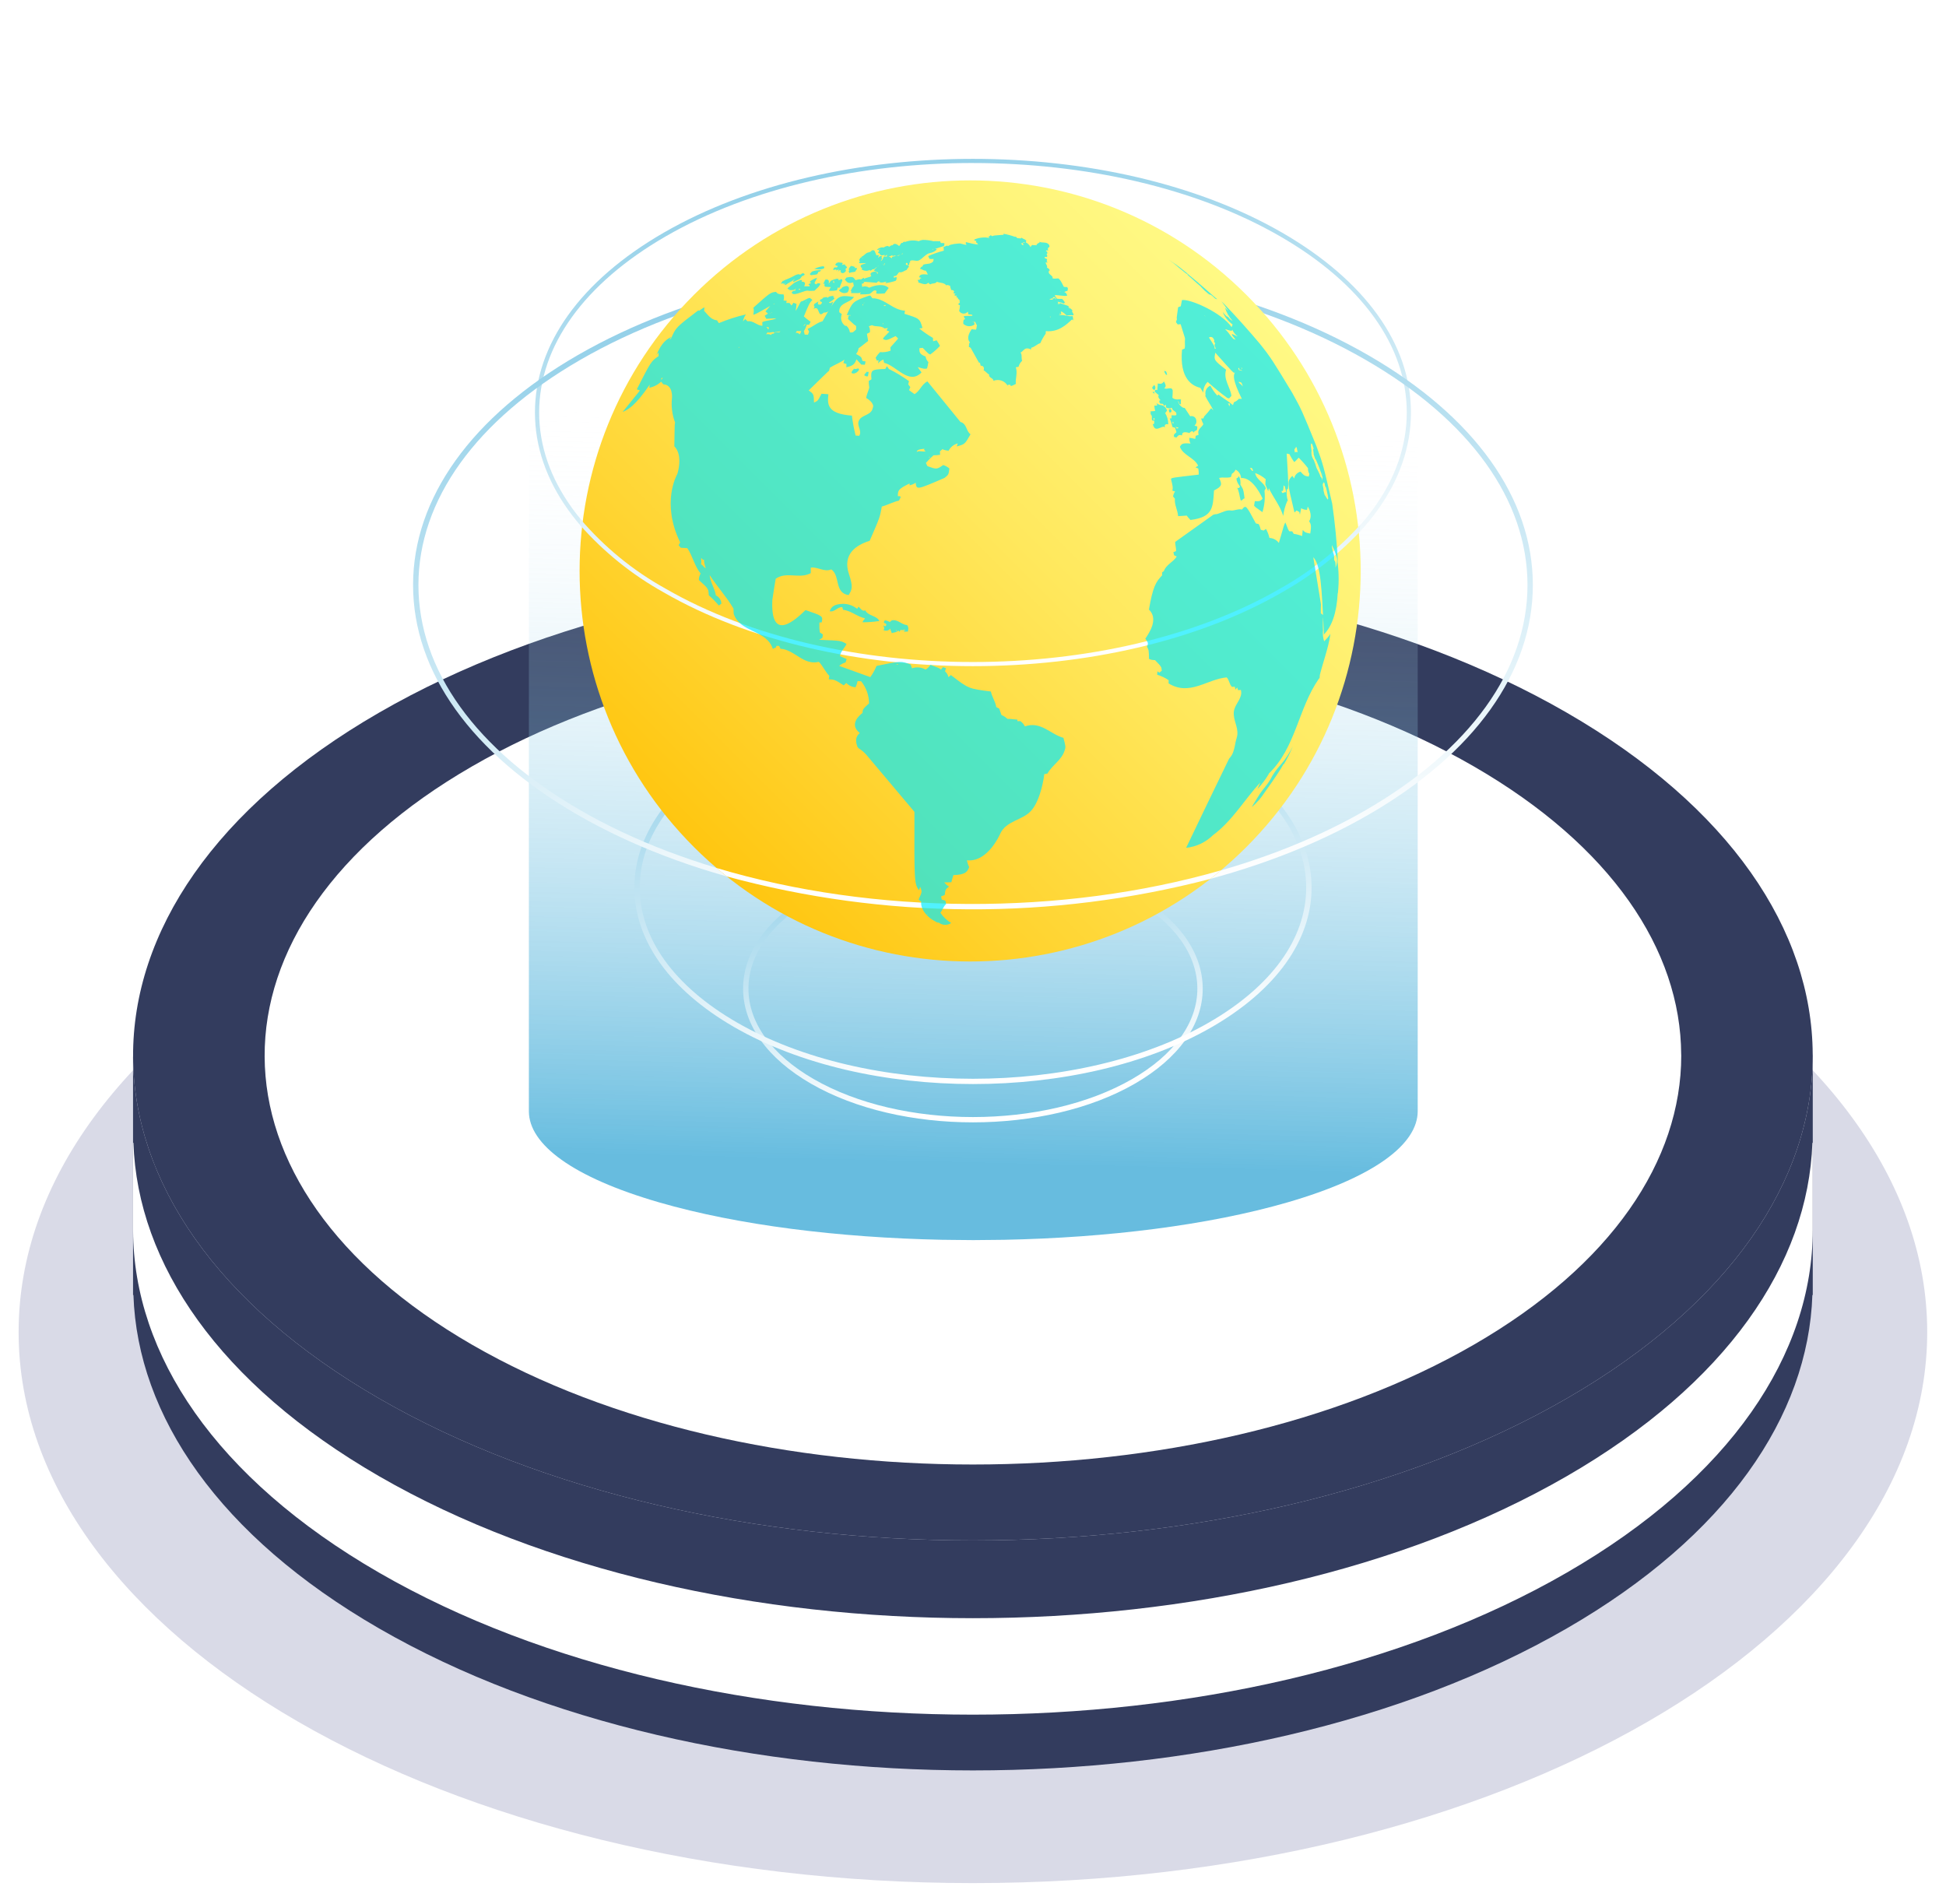 <svg width="418" height="409" viewBox="0 0 418 409" fill="none" xmlns="http://www.w3.org/2000/svg">
    <style>
        .animate-globe {
            animation: rotate 8s linear infinite;
            }

            @keyframes rotate {
            from {
                transform: rotate(0deg);
            }
            to {
                transform: rotate(360deg);
            }
            }
    </style>
<g filter="url(#filter0_d_9_32815)">
<path opacity="0.15" d="M208.982 400.48C322.19 400.48 413.964 347.495 413.964 282.134C413.964 216.773 322.19 163.787 208.982 163.787C95.774 163.787 4 216.773 4 282.134C4 347.495 95.774 400.48 208.982 400.48Z" fill="#030C60"/>
<path d="M336.543 296.376C266.092 337.048 151.868 337.048 81.417 296.376C46.299 276.101 28.696 249.547 28.588 222.972H28.578V272.126V274.17H28.662C29.537 300.14 47.092 325.957 81.417 345.775C151.868 386.447 266.092 386.447 336.543 345.775C370.874 325.958 388.419 300.14 389.297 274.17H389.381V222.727C389.381 249.383 371.768 276.038 336.543 296.376Z" fill="#333C5E"/>
<g style="mix-blend-mode:soft-light">
<path d="M336.543 313.078C266.091 353.75 151.868 353.75 81.416 313.078C47.092 293.26 29.54 267.443 28.662 241.473H28.578V273.426V275.469V260.394H28.588C28.697 286.962 46.3 313.522 81.416 333.797C151.868 374.469 266.091 374.469 336.543 333.797C371.768 313.46 389.381 286.804 389.381 260.148V241.473H389.297C388.419 267.443 370.869 293.261 336.543 313.078Z" fill="white"/>
</g>
<path d="M389.368 222.426C389.234 195.871 371.634 169.339 336.54 149.078C266.089 108.406 151.865 108.406 81.415 149.078C46.081 169.478 28.478 196.235 28.586 222.972C28.696 249.547 46.299 276.101 81.416 296.376C151.866 337.048 266.091 337.048 336.542 296.376C371.767 276.04 389.38 249.383 389.38 222.727C389.38 222.628 389.368 222.527 389.368 222.426Z" fill="#333C5E"/>
<g style="mix-blend-mode:overlay">
<path d="M361.119 222.473C361.01 200.077 346.163 177.702 316.568 160.614C257.151 126.311 160.818 126.31 101.398 160.614C71.599 177.819 56.752 200.385 56.844 222.935C56.935 245.348 71.781 267.742 101.399 284.841C160.816 319.146 257.148 319.146 316.569 284.841C346.277 267.689 361.131 245.208 361.131 222.727C361.128 222.643 361.12 222.558 361.119 222.473Z" fill="white"/>
</g>
<g style="mix-blend-mode:overlay">
<path d="M336.357 318.503C335.778 318.837 335.171 319.145 334.586 319.475V331.057C335.171 330.729 335.778 330.42 336.357 330.087C347.987 323.567 358.578 315.349 367.782 305.703V294.085C358.579 303.741 347.987 311.97 336.357 318.503Z" fill="white"/>
<path d="M296.797 335.77V347.359C308.233 343.718 319.338 339.109 329.992 333.583V321.994C319.338 327.52 308.233 332.129 296.797 335.77Z" fill="white"/>
<path d="M259.008 344.896V356.485C270.224 354.635 281.311 352.073 292.203 348.816V337.226C281.311 340.483 270.224 343.045 259.008 344.896Z" fill="white"/>
</g>
<g style="mix-blend-mode:overlay">
<path d="M83.956 319.042C84.536 319.377 85.141 319.685 85.726 320.014V331.597C85.141 331.269 84.536 330.96 83.956 330.626C72.326 324.105 61.734 315.885 52.531 306.237V294.624C61.734 304.28 72.326 312.51 83.956 319.042Z" fill="white"/>
<path d="M123.515 336.307V347.897C112.079 344.255 100.974 339.646 90.32 334.12V322.533C100.974 328.059 112.079 332.666 123.515 336.307Z" fill="white"/>
<path d="M161.298 345.434V357.024C150.081 355.173 138.993 352.611 128.102 349.354V337.765C138.993 341.022 150.081 343.584 161.298 345.434Z" fill="white"/>
</g>
<g style="mix-blend-mode:overlay">
<path d="M315.463 222.664V222.73C315.463 238.463 305.065 254.196 284.281 266.201C265.344 277.123 241.05 283.082 216.264 284.055H216.165C215.477 284.088 214.788 284.11 214.099 284.132C212.404 284.175 210.699 284.197 208.993 284.197C207.288 284.197 205.582 284.175 203.887 284.132C203.122 284.11 202.367 284.088 201.602 284.044H201.493C176.805 283.038 152.577 277.091 133.695 266.19C112.976 254.229 102.578 238.561 102.523 222.872V222.719C102.523 206.996 112.91 191.263 133.695 179.258C175.274 155.249 242.69 155.249 284.281 179.258C304.989 191.219 315.375 206.876 315.452 222.555C315.451 222.591 315.454 222.628 315.463 222.664Z" fill="white"/>
</g>
<path style="mix-blend-mode:lighten" opacity="0.6" d="M304.522 54.209V234.68C304.522 241.768 295.2 248.855 276.565 254.263C259.587 259.183 237.806 261.868 215.583 262.305H215.495C214.847 262.305 214.229 262.305 213.641 262.325C212.122 262.355 210.593 262.37 209.063 262.37C207.534 262.37 206.002 262.355 204.486 262.325C203.819 262.315 203.133 262.305 202.437 262.3H202.338C180.204 261.847 158.481 259.167 141.548 254.257C122.973 248.869 113.651 241.811 113.602 234.743V54.209H304.522Z" fill="url(#paint0_linear_9_32815)"/>
<g style="mix-blend-mode:overlay">
<path d="M208.989 139.078C184.93 139.078 160.871 133.791 142.556 123.216C124.726 112.922 114.906 99.208 114.906 84.601C114.906 69.994 124.726 56.283 142.556 45.985C179.183 24.837 238.791 24.836 275.422 45.985C293.252 56.286 303.072 69.999 303.072 84.606C303.072 99.214 293.252 112.924 275.422 123.221C257.106 133.796 233.048 139.078 208.989 139.078ZM208.989 31.011C185.093 31.011 161.198 36.259 143.007 46.766C125.468 56.891 115.808 70.329 115.808 84.596C115.808 98.863 125.468 112.304 143.007 122.425C179.391 143.431 238.591 143.431 274.974 122.425C292.513 112.299 302.173 98.863 302.173 84.596C302.173 70.329 292.513 56.887 274.974 46.766C256.779 36.269 232.879 31.016 208.988 31.016L208.989 31.011Z" fill="url(#paint1_linear_9_32815)"/>
</g>
<g style="mix-blend-mode:overlay">
<path d="M208.981 237.076C196.382 237.076 183.784 234.308 174.195 228.767C164.792 223.34 159.617 216.084 159.617 208.351C159.617 200.618 164.794 193.362 174.194 187.936C193.375 176.862 224.585 176.862 243.765 187.936C253.168 193.362 258.343 200.619 258.343 208.352C258.343 216.085 253.166 223.34 243.766 228.767C234.175 234.308 221.578 237.076 208.981 237.076ZM174.77 188.934C165.741 194.149 160.768 201.044 160.768 208.353C160.768 215.662 165.741 222.559 174.77 227.773C193.633 238.662 224.327 238.664 243.19 227.773C252.219 222.559 257.191 215.663 257.191 208.354C257.191 201.045 252.222 194.15 243.19 188.934C224.328 178.045 193.633 178.045 174.77 188.934Z" fill="url(#paint2_linear_9_32815)"/>
</g>
<g style="mix-blend-mode:overlay">
<path d="M208.997 228.85C190.41 228.85 171.833 224.767 157.687 216.605C143.873 208.624 136.266 197.991 136.266 186.647C136.266 175.304 143.873 164.671 157.686 156.69C185.979 140.355 232.014 140.355 260.305 156.69C274.12 164.665 281.727 175.304 281.727 186.647C281.727 197.991 274.12 208.624 260.306 216.605C246.16 224.767 227.578 228.85 208.997 228.85ZM158.263 157.685C144.82 165.448 137.417 175.73 137.417 186.643C137.417 197.556 144.82 207.842 158.263 215.602C186.238 231.754 231.755 231.754 259.725 215.602C273.173 207.84 280.57 197.562 280.57 186.645C280.57 175.728 273.167 165.448 259.725 157.685C231.75 141.534 186.232 141.533 158.263 157.685Z" fill="url(#paint3_linear_9_32815)"/>
</g>
<g style="mix-blend-mode:overlay">
<path d="M208.991 191.297C178.236 191.297 147.483 184.538 124.07 171.021C101.278 157.862 88.727 140.332 88.727 121.66C88.727 102.988 101.278 85.457 124.07 72.299C170.896 45.265 247.085 45.264 293.91 72.299C316.702 85.458 329.254 102.988 329.254 121.661C329.254 140.334 316.702 157.863 293.911 171.021C270.498 184.538 239.744 191.297 208.991 191.297ZM208.991 53.158C178.445 53.158 147.9 59.87 124.647 73.296C102.226 86.24 89.879 103.416 89.879 121.66C89.879 139.903 102.226 157.084 124.647 170.024C171.155 196.875 246.828 196.875 293.336 170.024C315.756 157.079 328.104 139.905 328.104 121.661C328.104 103.418 315.756 86.237 293.336 73.296C270.08 59.871 239.535 53.158 208.99 53.158H208.991Z" fill="url(#paint4_linear_9_32815)"/>
</g>
<path d="M267.705 177.955C300.466 145.194 300.466 92.079 267.705 59.318C234.945 26.558 181.829 26.558 149.068 59.318C116.308 92.079 116.308 145.194 149.068 177.955C181.829 210.716 234.945 210.716 267.705 177.955Z" fill="url(#paint5_linear_9_32815)"/>
<path style="mix-blend-mode:soft-light" d="M142.528 123.224C160.843 133.799 184.902 139.086 208.961 139.086C233.02 139.086 257.078 133.799 275.394 123.224C281.566 119.764 287.181 115.392 292.048 110.255C292.08 109.759 292.124 109.271 292.147 108.768C287.191 114.228 281.381 118.847 274.944 122.445C238.562 143.45 179.361 143.45 142.977 122.445C135.971 118.564 129.724 113.447 124.539 107.342C124.554 107.816 124.553 108.292 124.575 108.764C129.697 114.566 135.767 119.456 142.528 123.224Z" fill="url(#paint6_linear_9_32815)"/>
<path d="M153.922 182.442C154.643 183.06 155.376 183.665 156.12 184.257C190.092 193.487 225.887 193.672 259.953 184.793C260.726 184.189 261.495 183.58 262.249 182.95C228.214 192.74 187.723 192.579 153.922 182.442Z" fill="url(#paint7_linear_9_32815)"/>
<g style="mix-blend-mode:overlay" opacity="0.68">
<path d="M181.643 54.289C181.097 54.97 180.6 54.577 180.555 54.368C180.542 54.259 180.542 54.149 180.555 54.04C180.293 53.915 180.213 54.292 179.985 54.279C179.99 54.264 179.998 54.25 180.008 54.238C180.019 54.225 180.03 54.212 180.039 54.197C180.051 54.184 180.062 54.17 180.071 54.156C180.081 54.141 180.091 54.128 180.102 54.115C180.113 54.102 180.123 54.088 180.132 54.075C180.142 54.061 180.153 54.048 180.164 54.035C180.173 54.022 180.183 54.009 180.194 53.995L180.223 53.956C179.975 53.864 179.797 54.065 179.579 54.108C179.718 53.878 179.647 53.858 179.36 53.919C179.074 53.981 179.002 53.964 178.93 53.937C179.001 53.769 179.09 53.608 179.194 53.458C179.592 53.422 179.592 53.422 179.632 53.465C179.925 53.304 179.925 53.304 179.943 53.305C179.944 53.289 179.944 53.274 179.943 53.258C179.907 53.225 179.856 53.223 179.82 53.189C179.84 53.136 179.867 53.113 180.016 52.991C179.714 53.152 179.66 53.128 179.598 53.023C179.573 52.978 179.535 52.942 179.488 52.92C179.442 52.899 179.39 52.892 179.34 52.902L179.389 52.845L179.44 52.786C179.457 52.767 179.473 52.746 179.491 52.728L179.541 52.67L179.591 52.612L179.641 52.554L179.693 52.496C179.709 52.476 179.726 52.458 179.744 52.438C180.027 52.424 180.027 52.424 180.116 52.291C180.15 52.372 180.194 52.393 180.522 52.401C181.068 52.417 181.125 52.52 180.834 52.922C181.033 52.837 181.254 52.839 181.458 52.774C181.487 53.102 181.911 53.165 181.943 53.492C181.863 53.569 181.756 53.61 181.677 53.688C181.65 53.718 181.634 53.756 181.632 53.797C181.632 53.96 181.772 54.125 181.639 54.285" fill="#00EBFF"/>
<path d="M184.03 53.834C183.894 53.968 183.796 54.135 183.744 54.319C183.53 54.411 183.3 54.463 183.067 54.472C182.866 54.474 182.671 54.532 182.501 54.638C182.409 54.608 182.392 54.602 182.379 54.465C182.366 54.329 182.339 54.329 182.242 54.308C182.263 54.259 182.297 54.217 182.341 54.188C182.385 54.159 182.437 54.144 182.49 54.145C182.304 54.051 182.135 53.708 182.818 53.112C183.623 53.288 183.654 53.295 183.606 53.593C183.934 53.45 184.019 53.565 184.104 53.755C184.082 53.778 184.054 53.81 184.03 53.834Z" fill="#00EBFF"/>
<path d="M176.843 53.717C176.426 53.871 175.975 53.909 175.539 53.827C175.322 53.789 175.103 53.77 174.883 53.772C175.462 53.467 176.092 53.27 176.741 53.19C177.104 53.221 177.11 53.372 176.99 53.66C176.945 53.677 176.888 53.702 176.844 53.717" fill="#00EBFF"/>
<path d="M176.318 54.134C176.254 54.224 176.165 54.294 176.062 54.335C175.959 54.376 175.847 54.388 175.738 54.368C175.904 54.537 175.433 54.943 175.427 54.946L174.319 55.102C174.022 55.09 173.984 54.964 173.969 54.823L174.025 54.763C174.042 54.742 174.062 54.722 174.079 54.701C174.097 54.681 174.116 54.661 174.134 54.64C174.151 54.619 174.171 54.6 174.191 54.58L174.246 54.519L174.302 54.458C174.321 54.438 174.34 54.417 174.358 54.396C174.375 54.376 174.396 54.356 174.414 54.335C174.976 54.11 175.581 54.012 176.186 54.046C176.255 54.046 176.322 54.046 176.39 54.053L176.318 54.134Z" fill="#00EBFF"/>
<path d="M171.9 58.171C171.848 58.219 171.778 58.246 171.707 58.244C171.684 58.244 171.662 58.239 171.642 58.23C171.621 58.221 171.603 58.208 171.587 58.192C171.572 58.175 171.56 58.156 171.553 58.135C171.545 58.114 171.542 58.092 171.543 58.069C171.998 58.016 171.926 58.138 171.916 58.153L171.9 58.171ZM175.956 57.424C176.058 57.294 176.149 57.156 176.229 57.012C176.133 56.843 175.733 56.684 175.26 57.085C175.182 56.951 174.932 56.94 174.974 56.729L175.509 55.702L175.311 55.734C174.794 55.899 174.316 56.17 173.909 56.53C173.957 56.654 174.237 56.639 174.166 56.799C174.15 56.834 174.09 56.886 173.898 56.932C173.84 56.945 173.787 56.971 173.74 57.006C173.693 57.042 173.654 57.087 173.627 57.139C173.872 57.182 173.937 57.27 173.898 57.498H173.752H173.609H173.465H173.32H173.177H173.036H172.894H172.754C172.957 56.992 173.099 56.457 172.188 56.514C172.279 56.31 172.447 55.932 171.58 56.279C171.258 56.407 170.623 56.73 170.621 56.732L169.141 57.935C169.412 58.218 169.412 58.218 169.672 58.133C169.605 58.195 169.534 58.254 169.461 58.31C170.541 58.35 170.541 58.35 171.034 57.899C170.794 58.171 170.794 58.171 170.867 58.445C170.714 58.422 170.557 58.442 170.415 58.503C170.272 58.564 170.149 58.663 170.059 58.789C170.189 59.431 170.971 59.192 172.344 58.713C172.679 58.58 173.026 58.48 173.381 58.416C173.544 58.428 173.707 58.45 173.867 58.483C174.227 58.489 174.588 58.454 174.947 58.445C175.268 58.099 175.657 57.822 175.956 57.455" fill="#00EBFF"/>
<path d="M178.28 57.054C178.264 57.077 178.241 57.095 178.215 57.107C178.172 57.118 178.129 57.127 178.086 57.134C178.102 57.107 178.127 57.086 178.156 57.074C178.199 57.062 178.242 57.053 178.286 57.046V57.054M179.224 56.718C179.197 56.736 179.165 56.746 179.133 56.746C178.941 56.732 178.892 56.411 179.104 56.231C179.119 56.218 179.14 56.203 179.155 56.193C179.119 56.259 179.104 56.336 179.112 56.411C179.13 56.52 179.215 56.599 179.236 56.704L179.224 56.714M180.317 57.795C180.326 57.787 180.335 57.778 180.342 57.768L180.914 56.337C180.929 56.3 180.936 56.26 180.934 56.22C180.933 56.18 180.924 56.141 180.907 56.105C180.89 56.069 180.866 56.037 180.836 56.011C180.806 55.984 180.771 55.964 180.733 55.952C180.422 56.114 180.007 56.255 180.07 56.083C180.096 56.033 180.128 55.987 180.166 55.947C180.003 55.884 179.826 55.863 179.653 55.885C179.268 55.977 178.893 56.105 178.534 56.269C178.275 56.435 178.224 56.763 177.994 56.951C178.3 55.741 177.285 56.069 177.273 56.077C177.203 56.167 177.15 56.27 177.117 56.38C177.061 56.591 176.947 56.783 176.789 56.934H177.095H177.14C177.076 57.202 177.016 57.455 177.273 57.59C177.669 57.641 178.068 57.661 178.466 57.649C178.303 57.903 178.16 58.17 178.04 58.448C178.56 58.501 179.085 58.478 179.598 58.38C179.66 58.357 179.766 58.342 179.8 58.284C179.895 58.119 179.868 57.918 179.963 57.753C180.082 57.729 180.201 57.904 180.312 57.783" fill="#00EBFF"/>
<path d="M182.09 58.764C181.807 58.927 181.478 58.991 181.154 58.947C180.788 58.868 180.455 58.677 180.203 58.4C180.299 58.24 180.44 58.113 180.61 58.036C180.855 57.886 180.855 57.874 180.858 57.78C181.144 57.58 181.478 57.459 181.827 57.433C182.804 57.504 182.155 58.71 182.09 58.768" fill="#00EBFF"/>
<path d="M178.351 62.435C178.207 62.669 178.001 62.859 177.755 62.983C177.51 63.108 177.235 63.162 176.961 63.14C176.228 63.803 176.059 63.477 175.821 62.844C175.625 62.32 175.434 61.979 174.742 62.336C174.984 61.985 175 61.917 174.888 61.734C174.859 61.698 174.839 61.657 174.829 61.612C174.82 61.567 174.821 61.521 174.833 61.477C174.909 61.265 174.909 61.265 175.823 60.731C175.714 60.968 175.399 61.598 176.317 61.397C176.413 61.206 176.454 61.147 176.551 61.118C176.57 60.924 176.574 60.9 176.303 60.785C176.057 60.683 176.096 60.596 176.194 60.361C176.464 60.299 176.699 60.135 176.85 59.904C177.141 59.947 177.725 59.595 177.725 60.006C177.813 59.897 178.053 59.588 179.024 59.558H179.074C178.959 59.788 178.965 59.824 179.135 59.936C179.169 59.952 179.197 59.977 179.217 60.008C179.236 60.039 179.246 60.076 179.245 60.112C178.927 60.476 178.528 60.761 178.081 60.944C178.081 60.961 178.075 60.984 178.07 61C178.153 61.099 178.284 61.03 178.375 61.09C178.375 61.104 178.381 61.123 178.383 61.137C178.82 60.809 178.82 60.809 178.93 60.858C178.772 61.397 178.575 61.924 178.34 62.435" fill="#00EBFF"/>
<path d="M184.487 75.498C184.203 75.928 183.523 76.475 182.906 76.118C182.908 76.001 182.934 75.886 182.984 75.781C183.034 75.676 183.106 75.583 183.195 75.508C183.287 75.422 183.362 75.319 183.414 75.205C183.622 75.28 183.85 75.277 184.056 75.197C184.138 75.167 184.223 75.147 184.31 75.138C184.349 75.143 184.387 75.158 184.419 75.181C184.451 75.204 184.477 75.235 184.495 75.271C184.512 75.307 184.52 75.346 184.518 75.386C184.517 75.425 184.505 75.464 184.485 75.498" fill="#00EBFF"/>
<path d="M186.586 75.927L186.576 75.983C186.576 76.002 186.57 76.022 186.566 76.041C186.563 76.061 186.56 76.079 186.558 76.098C186.553 76.117 186.55 76.136 186.548 76.155C186.548 76.175 186.54 76.193 186.537 76.212L186.528 76.27C186.528 76.288 186.52 76.308 186.517 76.327C186.515 76.346 186.512 76.366 186.507 76.385C186.507 76.404 186.501 76.422 186.497 76.442C186.494 76.461 186.492 76.48 186.489 76.498C186.484 76.517 186.481 76.537 186.479 76.556C186.479 76.576 186.472 76.595 186.468 76.614L186.459 76.672C186.455 76.691 186.451 76.711 186.449 76.73C186.449 76.749 186.443 76.769 186.441 76.788C186.267 76.924 186.052 76.83 185.698 76.679C185.634 76.43 185.742 76.299 185.963 76.145C186.079 76.067 186.113 76.036 186.039 75.991C186.052 75.897 186.088 75.87 186.203 75.864C186.334 75.864 186.463 75.927 186.596 75.874C186.596 75.894 186.588 75.913 186.586 75.932" fill="#00EBFF"/>
<path d="M250.512 75.883C250.714 76.33 250.671 76.488 250.65 76.564C250.36 76.473 250.224 76.201 250.047 75.661H250.06C250.199 75.661 250.304 75.793 250.451 75.754C250.469 75.792 250.494 75.843 250.512 75.883Z" fill="#00EBFF"/>
<path d="M248.147 79.059C248.227 79.323 248.158 79.715 247.867 79.753H247.856C247.762 79.625 247.593 79.57 247.528 79.415C247.504 79.361 247.495 79.301 247.502 79.242C247.51 79.183 247.533 79.127 247.57 79.08C247.639 79.002 247.735 78.952 247.788 78.861C247.818 78.802 247.827 78.735 247.813 78.671C247.894 78.707 247.966 78.76 248.024 78.828C248.082 78.895 248.124 78.973 248.147 79.059Z" fill="#00EBFF"/>
<path d="M247.998 80.366C248.026 80.511 247.903 80.532 247.78 80.453C247.727 80.419 247.684 80.371 247.655 80.314C247.627 80.257 247.614 80.194 247.618 80.131C247.634 80.124 247.652 80.119 247.669 80.118C247.833 80.118 247.836 80.336 247.997 80.347V80.366" fill="#00EBFF"/>
<path d="M247.975 85.898C248.047 86.15 247.913 86.192 247.807 86.201H247.759C247.781 86.146 247.786 86.086 247.773 86.028C247.762 85.886 247.753 85.763 247.948 85.809C247.959 85.838 247.968 85.868 247.975 85.898ZM250.61 84.276C250.635 84.266 250.662 84.257 250.689 84.251C250.621 83.921 250.45 83.621 250.2 83.396C249.95 83.17 249.634 83.031 249.299 82.997C248.954 82.946 248.635 82.784 248.391 82.535C248.416 82.584 248.447 82.644 248.47 82.699C248.622 83.09 248.56 83.136 248.252 83.122C248.033 83.108 247.989 83.122 247.924 83.184C248.052 83.498 247.942 83.866 248.151 84.168C248.028 84.311 248.028 84.311 247.18 84.356H247.168L247.102 84.362C247.176 84.558 247.182 84.58 247.16 84.69C247.136 84.752 247.133 84.821 247.15 84.885C247.186 85.071 247.368 85.18 247.41 85.363C247.475 85.648 247.346 85.945 247.46 86.227C247.551 86.452 247.835 86.264 247.946 86.445C247.892 86.635 247.973 86.839 247.881 87.025C247.881 87.025 247.824 87.134 247.615 87.099C247.903 88.128 248.263 88.302 249.219 87.881C249.742 87.651 250.002 87.553 250.229 87.829C249.952 86.877 250.935 87.145 250.945 87.149C250.959 86.269 250.713 85.404 250.238 84.663C250.492 84.703 250.462 84.377 250.62 84.28" fill="#00EBFF"/>
<path d="M251.623 84.14C251.704 84.411 251.566 84.663 251.196 84.596C250.987 84.094 251.037 83.856 251.356 83.831C251.424 83.831 251.424 83.831 251.479 83.89C251.544 83.964 251.593 84.05 251.623 84.144" fill="#00EBFF"/>
<path d="M267.117 101.56C267.213 102.059 267.262 102.564 267.335 103.066C266.982 103.021 266.723 103.776 266.479 103.417C266.479 103.417 266.437 103.296 266.291 102.61C266.182 101.959 265.999 101.323 265.744 100.714C266.106 101.07 266.343 100.547 266.351 100.524C266.188 100.213 265.949 99.947 265.805 99.625C265.68 99.37 265.605 99.093 265.586 98.81C265.605 98.729 265.723 98.677 265.791 98.644C266.019 98.543 266.041 98.496 265.993 98.228C266.539 98.656 266.456 99.927 266.455 99.941C266.455 99.989 266.414 100.057 266.434 100.102C266.638 100.416 266.822 100.743 266.987 101.08C267.038 101.237 267.08 101.398 267.112 101.56" fill="#00EBFF"/>
<path d="M188.716 129.41C187.582 129.581 186.437 129.667 185.29 129.664C185.306 129.293 185.682 129.129 185.79 128.809C184.117 128.466 182.82 127.169 181.089 126.986C181.075 126.786 180.938 126.617 180.939 126.412C179.899 126.302 179.299 127.547 178.211 127.286C178.591 126.216 179.329 125.786 180.936 125.707C182.036 125.661 183.116 126.007 183.986 126.683C184.022 126.703 184.062 126.714 184.103 126.714C184.33 126.727 184.22 126.319 184.44 126.372C184.494 126.386 184.514 126.391 184.743 126.642C185.099 127.035 185.406 127.317 185.865 127.101C186.504 128.339 188.213 128.165 188.891 129.354C188.839 129.373 188.773 129.398 188.72 129.414" fill="#00EBFF"/>
<path d="M192.57 131.442C192.57 131.484 192.57 131.582 192.54 131.589C192.509 131.597 192.457 131.43 192.457 131.428C192.467 131.374 192.487 131.322 192.515 131.274C192.545 131.247 192.567 131.341 192.57 131.442ZM194.455 131.415C194.455 131.458 194.455 131.556 194.426 131.563C194.396 131.57 194.345 131.404 194.345 131.402C194.354 131.348 194.373 131.296 194.401 131.248C194.432 131.221 194.454 131.313 194.455 131.415ZM195.111 131.087C195.133 130.791 195.039 130.497 194.849 130.268C193.729 130.196 192.962 129.128 191.788 129.204C191.662 129.22 191.541 129.265 191.436 129.335C191.33 129.405 191.242 129.499 191.179 129.609C190.164 129.16 189.925 129.054 189.842 129.772C190.014 129.881 190.265 129.866 190.365 130.092C190.466 130.319 190.174 130.518 190.172 130.518C190.13 130.531 190.13 130.531 189.734 130.335C189.826 130.531 189.896 130.737 189.943 130.949C189.915 131.085 189.858 131.214 189.775 131.326C190.013 131.462 190.293 131.507 190.562 131.451C190.832 131.396 191.071 131.244 191.237 131.025C191.225 131.387 191.509 131.66 191.544 132.009C191.884 131.871 192.262 131.857 192.599 131.708C192.845 131.599 192.845 131.599 192.87 131.428C193.035 131.478 193.124 131.647 193.281 131.703C193.31 131.314 193.432 131.293 193.728 131.336C193.999 131.375 194.112 131.349 194.206 131.126C194.206 131.149 194.206 131.173 194.206 131.198V131.269C194.206 131.292 194.206 131.315 194.206 131.339C194.206 131.363 194.206 131.386 194.206 131.41C194.206 131.434 194.206 131.456 194.206 131.48C194.206 131.504 194.206 131.526 194.206 131.55C194.206 131.574 194.206 131.596 194.206 131.62C194.206 131.644 194.206 131.665 194.206 131.69C194.919 131.646 194.919 131.646 195.013 131.678C195.056 131.484 195.083 131.287 195.093 131.088" fill="#00EBFF"/>
<path d="M207.792 63.174C207.749 63.232 207.701 63.287 207.648 63.337C207.685 63.274 207.734 63.219 207.792 63.174Z" fill="#00EBFF"/>
<path d="M209.099 65.1C209.1 65.113 209.096 65.125 209.09 65.136C209.083 65.147 209.074 65.155 209.062 65.16C209.015 65.177 208.965 65.19 208.916 65.198C208.914 65.183 208.916 65.169 208.923 65.156C208.93 65.143 208.94 65.132 208.953 65.125C209 65.109 209.049 65.098 209.099 65.093V65.1ZM225.609 64.007C225.627 64.058 225.666 64.21 225.642 64.226C225.618 64.241 225.532 64.027 225.532 64.023C225.532 64.02 225.532 63.947 225.555 63.937C225.578 63.927 225.591 63.957 225.612 64.012M227.659 63.345C227.672 63.374 227.697 63.439 227.678 63.445C227.66 63.45 227.583 63.336 227.582 63.336C227.581 63.336 227.564 63.239 227.582 63.226C227.601 63.213 227.638 63.279 227.663 63.345M229.704 62.252C229.715 62.279 229.713 62.3 229.698 62.312C229.664 62.339 229.619 62.333 229.581 62.347C229.575 62.334 229.562 62.303 229.581 62.285C229.599 62.266 229.661 62.262 229.698 62.244V62.252M229.193 61.761C229.116 61.717 229.042 61.666 228.974 61.609C228.987 61.609 229.193 61.759 229.193 61.761ZM226.206 60.139C226.188 60.327 226.069 60.35 225.958 60.357C225.769 60.363 225.581 60.326 225.391 60.332C225.628 60.161 225.918 60.08 226.209 60.104C226.209 60.115 226.209 60.128 226.209 60.139M226.843 60.177C226.854 60.205 226.864 60.235 226.87 60.264C226.761 60.288 226.698 60.227 226.711 60.194C226.716 60.184 226.735 60.179 226.746 60.176C226.652 60.066 226.361 59.936 226.357 60.049C226.366 60.101 226.387 60.15 226.419 60.192C226.31 60.162 226.288 60.023 226.169 60.013C226.094 59.826 226.175 59.823 226.565 59.809C226.591 59.884 226.638 59.95 226.7 60C226.762 60.045 226.812 60.106 226.843 60.177ZM227.771 58.553C227.785 58.578 227.783 58.597 227.771 58.609C227.759 58.621 227.7 58.628 227.662 58.641C227.651 58.62 227.642 58.597 227.662 58.578C227.682 58.56 227.731 58.559 227.765 58.545V58.553M220.133 48.089C220.117 48.17 220.024 48.174 219.915 48.173C219.705 48.168 219.662 48.202 219.642 48.282C219.75 48.374 219.841 48.486 219.908 48.611C219.875 48.589 219.838 48.575 219.799 48.57C219.785 48.57 219.779 48.57 219.768 48.587C219.759 48.601 219.748 48.611 219.734 48.619C219.72 48.626 219.704 48.63 219.688 48.63C219.667 48.632 219.646 48.632 219.625 48.63C219.588 48.559 219.534 48.499 219.467 48.455C219.403 48.417 219.349 48.365 219.308 48.303C219.411 48.289 219.51 48.252 219.596 48.194C219.752 48.082 219.944 48.036 220.133 48.066C220.134 48.075 220.134 48.085 220.133 48.094M225.381 48.671C224.875 47.796 223.886 48.286 223.206 47.905C223.248 47.947 223.305 48.004 223.349 48.045C222.73 48.405 222.73 48.405 222.611 48.701C222.318 48.624 222.013 48.687 221.719 48.621C221.548 48.753 221.548 48.753 221.355 49.076C221.134 48.64 220.783 48.284 220.351 48.057C220.354 47.938 220.395 47.824 220.467 47.729C220.198 47.361 219.72 47.318 219.392 47.045C219.362 47.093 219.325 47.154 219.298 47.209C219.037 47.209 218.78 47.16 218.518 47.15C218.432 47.051 218.339 46.958 218.24 46.872C218.19 46.846 218.18 46.847 218.17 46.847H218.137H218.073H218.042H217.978H217.946C217.163 46.566 216.359 46.353 215.54 46.209C215.54 46.22 215.542 46.231 215.546 46.241L215.577 46.429C213.5 46.572 213.5 46.572 213.11 46.736C212.997 46.665 212.891 46.583 212.793 46.492C212.683 46.698 212.683 46.698 212.296 46.827C212.371 46.926 212.451 47.022 212.536 47.113C211.454 46.894 210.331 47.008 209.315 47.441C209.315 47.516 209.315 47.615 209.315 47.691L209.712 47.725C209.663 47.836 209.647 47.957 209.663 48.077C209.785 48.125 209.902 48.185 210.011 48.257L209.872 48.367C209.966 48.423 210.091 48.505 210.176 48.57C209.271 48.44 208.374 48.252 207.493 48.006C207.469 48.071 207.435 48.159 207.412 48.224L207.604 48.574C207.03 48.619 206.527 48.246 205.953 48.297C204.225 48.433 203.932 48.648 203.592 48.894L203.493 48.725C203.232 48.867 202.946 48.933 202.676 49.053C202.662 49.319 202.742 49.578 202.725 49.844C201.576 50.135 200.455 50.526 199.373 51.01C199.628 51.576 199.628 51.576 199.641 51.592C199.929 51.65 200.226 51.654 200.515 51.604C200.515 52.095 200.515 52.198 200.067 52.457C199.505 52.779 198.815 52.596 198.251 52.908L198.201 53.166C197.75 53.407 197.75 53.407 197.643 53.783C198.087 53.769 198.398 54.209 198.859 54.129C199.04 54.39 199.187 54.673 199.296 54.971C198.373 54.889 197.5 54.813 197.438 55.576C197.563 55.581 197.688 55.599 197.809 55.631C197.825 55.688 197.843 55.765 197.859 55.823L197.64 55.809C197.582 55.911 197.54 56.022 197.515 56.137C197.403 56.133 197.292 56.109 197.187 56.067C197.169 56.122 197.142 56.195 197.125 56.251L197.268 56.384C197.262 56.472 197.253 56.586 197.245 56.673C198.792 57.166 198.792 57.166 199.468 56.727C199.63 57.026 199.653 57.031 199.864 57.07C200.276 56.773 200.907 57.018 201.241 56.523C201.92 56.819 202.791 56.642 203.305 57.344L203.414 57.197C203.655 57.244 203.89 57.317 204.115 57.415C204.039 57.736 204.308 57.985 204.294 58.29C204.759 58.284 204.848 58.431 204.95 58.599C204.896 58.701 204.849 58.807 204.81 58.916C204.841 58.96 204.879 59.017 204.907 59.061C205.027 59.041 205.149 59.034 205.27 59.038C205.2 59.142 205.113 59.233 205.012 59.309C205.031 59.365 205.056 59.437 205.074 59.49C205.247 59.52 205.421 59.499 205.596 59.513C205.507 59.603 205.425 59.699 205.35 59.801C205.465 59.825 205.578 59.858 205.688 59.9C205.774 60.192 205.774 60.192 206.261 60.611H206.088C206.109 60.749 206.139 60.885 206.178 61.019C206.083 61.078 205.959 61.162 205.87 61.228C205.87 61.289 205.876 61.371 205.879 61.431L206.207 61.585C206.183 61.994 206.123 62.4 206.028 62.799C206.119 62.956 206.246 63.09 206.4 63.188C206.554 63.285 206.729 63.344 206.91 63.358C207.092 63.373 207.274 63.344 207.441 63.273C207.609 63.202 207.756 63.091 207.871 62.95C207.981 63.129 207.936 63.343 208.009 63.53C208.859 63.567 208.859 63.567 208.86 63.833C207.172 63.859 207.172 63.859 207.009 63.949C207.188 64.393 207.188 64.393 207.327 64.535C206.968 64.665 206.905 64.689 206.909 65.547C207.231 65.857 207.653 66.041 208.099 66.068C208.544 66.094 208.985 65.96 209.341 65.691C209.327 65.481 209.221 65.294 209.187 65.089C209.299 65.136 209.417 65.169 209.538 65.187C209.511 65.321 209.511 65.321 209.844 65.879C209.742 66.18 209.807 66.516 209.645 66.805C209.332 66.792 209.02 66.761 208.711 66.713C207.445 68.526 208.137 69.305 208.362 69.562C208.166 69.695 208.166 69.695 208.114 70.534C208.267 70.554 208.408 70.626 208.513 70.737L210.272 73.886L210.505 73.922C210.562 74.129 210.577 74.346 210.652 74.549C211.402 74.579 211.411 75.112 211.286 75.553C211.748 75.759 212.009 76.232 212.47 76.438C212.302 77.193 213.384 77.147 213.395 77.798C213.95 77.574 214.567 77.56 215.131 77.759C215.695 77.959 216.167 78.358 216.456 78.882C216.448 78.832 216.44 78.763 216.433 78.711C216.619 78.623 216.619 78.623 216.98 78.641C217.118 79.012 217.118 79.012 218.2 78.471C218.081 77.278 218.618 76.085 218.2 74.892C218.395 74.846 218.595 74.824 218.791 74.783C218.915 74.284 219.183 73.833 219.563 73.486C219.32 72.923 219.601 72.26 219.22 71.725C219.685 71.529 219.899 70.999 220.403 70.858C220.587 70.823 220.775 70.827 220.957 70.867C221.14 70.908 221.312 70.986 221.463 71.095C221.458 70.956 221.479 70.818 221.525 70.687C222.257 70.537 222.744 69.912 223.452 69.715C223.774 68.991 224.167 68.299 224.623 67.65C224.615 67.473 224.625 67.296 224.651 67.121C227.317 67.391 229.024 65.78 230.275 64.606C230.338 64.696 230.427 64.764 230.53 64.802C230.531 64.494 230.486 64.188 230.395 63.894C229.383 64.062 228.413 63.475 227.397 63.736C227.598 63.647 227.789 63.537 227.967 63.408C227.938 63.259 227.899 63.113 227.849 62.97L228.041 62.918C228.429 63.145 228.783 63.425 229.093 63.75H229.184C230.252 63.681 230.252 63.681 230.51 63.75C230.544 63.688 230.588 63.606 230.62 63.543C230.591 63.478 230.591 63.478 230.242 62.844L230.394 62.747C230.202 62.352 229.778 62.224 229.468 61.962L229.578 61.815C229.414 61.681 229.414 61.681 227.601 61.083C227.628 61.128 227.665 61.193 227.692 61.233C227.383 61.333 227.38 61.33 227.145 61.203L227.322 61.185C227.314 61.046 227.261 60.914 227.171 60.808C227.659 60.893 228.136 61.035 228.592 61.229C228.602 61.179 228.614 61.113 228.624 61.064L228.734 61.028H228.743C228.6 60.714 228.393 60.434 228.134 60.205C227.772 60.226 227.409 60.214 227.049 60.169C226.879 59.964 226.767 59.719 226.577 59.528C226.602 59.479 226.633 59.418 226.658 59.37C228.856 59.606 228.856 59.606 229.242 59.488C229.032 58.941 229.007 58.932 228.6 58.731C228.818 58.601 229.057 58.509 229.306 58.46C229.416 57.873 229.416 57.873 229.189 57.654H229.152C228.939 57.667 228.725 57.654 228.515 57.614C227.832 56.277 227.832 56.277 227.358 55.798C226.283 55.878 226.283 55.878 225.995 55.696L226.136 55.605C225.964 55.066 224.984 54.852 225.328 54.144L225.499 54.11C225.429 53.891 225.369 53.705 224.886 53.489C225.046 53.052 224.642 52.762 224.586 52.38H224.642H224.698C224.718 52.38 224.736 52.38 224.755 52.38H224.812C224.83 52.38 224.849 52.38 224.867 52.38H224.923H224.98H225.036C224.936 52.287 224.858 52.172 224.806 52.046L224.929 51.84C224.812 51.536 224.812 51.536 224.518 51.529L224.398 51.348C224.413 51.297 224.429 51.228 224.441 51.176C224.586 51.197 224.732 51.206 224.878 51.203C224.979 50.938 224.979 50.938 224.793 50.547L224.957 50.492C224.965 50.362 224.965 50.232 224.957 50.102C224.859 50.039 224.731 49.954 224.637 49.883C224.899 49.712 224.922 49.728 225.155 49.877C225.103 49.685 225.081 49.487 225.091 49.288C225.229 49.206 225.351 49.097 225.449 48.969C225.433 48.872 225.408 48.777 225.376 48.685" fill="#00EBFF"/>
<path d="M172.793 55.038C172.507 55.3 172.356 55.289 172.287 55.284C172.149 55.53 171.978 55.756 171.78 55.956C171.732 55.977 171.683 55.993 171.633 56.005C171.508 56.054 171.33 56.142 171.053 56.281C170.742 56.438 170.39 56.615 170.354 56.507C170.318 56.4 170.565 56.116 170.728 55.922C170.098 56.452 169.323 56.764 168.671 57.263C168.671 57.189 168.575 57.154 168.585 57.08C168.595 57.007 168.623 56.965 168.724 56.818C168.538 56.879 168.454 57.067 168.293 57.16C168.459 56.832 168.308 56.785 167.672 56.958C167.891 56.753 168 56.47 168.219 56.267C168.208 56.283 168.201 56.302 168.2 56.322C168.247 56.325 168.295 56.318 168.34 56.302C168.385 56.286 168.426 56.261 168.46 56.228V56.189C169.293 55.896 170.098 55.528 170.866 55.09C171.377 54.886 171.631 54.831 171.871 55.016C172.09 54.92 172.232 54.682 172.503 54.688C172.644 54.705 172.644 54.705 172.867 54.967L172.792 55.042" fill="#00EBFF"/>
<path d="M201.431 194C201.442 194.027 201.431 194.028 201.425 194.03C201.389 194.017 201.355 193.996 201.328 193.968C201.334 193.884 201.388 193.94 201.399 193.951C201.413 193.965 201.423 193.982 201.431 194ZM201.599 193.387C201.605 193.399 201.62 193.439 201.607 193.442C201.594 193.446 201.548 193.382 201.547 193.382C201.545 193.382 201.541 193.327 201.554 193.321C201.567 193.316 201.586 193.349 201.599 193.387ZM199.327 192.349C199.337 192.375 199.31 192.392 199.257 192.393C199.205 192.394 199.148 192.364 199.188 192.321C199.205 192.307 199.223 192.295 199.242 192.283C199.266 192.296 199.317 192.322 199.327 192.349ZM192.933 138.647C192.929 138.67 192.919 138.69 192.904 138.706C192.888 138.723 192.869 138.735 192.847 138.74C192.748 138.76 192.648 138.771 192.547 138.773C192.549 138.748 192.558 138.724 192.574 138.705C192.589 138.685 192.611 138.671 192.635 138.664C192.733 138.642 192.834 138.631 192.934 138.632L192.933 138.647ZM151.512 118.03C151.137 117.812 150.975 117.352 150.552 117.185C150.667 116.877 150.667 116.877 150.6 115.901H150.612C150.721 115.915 150.758 115.952 150.831 116.078C150.904 116.203 150.985 116.296 151.219 116.207C151.216 116.463 151.238 116.72 151.286 116.972C151.359 117.344 151.512 117.695 151.587 118.065C151.564 118.053 151.534 118.038 151.511 118.024M199.679 94.221C199.679 94.259 199.674 94.35 199.645 94.356C199.617 94.363 199.574 94.21 199.574 94.209C199.586 94.157 199.606 94.108 199.634 94.064C199.666 94.04 199.681 94.126 199.679 94.221ZM198.812 92.938C198.595 93.002 198.366 93.009 198.145 92.959C197.415 92.881 197.146 92.909 196.943 93.083C196.821 92.46 198.466 92.41 198.536 92.409H198.589C198.425 92.618 198.48 92.728 198.831 92.923L198.813 92.938M142.353 77.151L142.34 77.173L142.327 77.195L142.314 77.217L142.301 77.239L142.287 77.262L142.274 77.282L142.262 77.304L142.249 77.326L142.237 77.348L142.224 77.37L142.212 77.391L142.199 77.413L142.187 77.434L142.175 77.456L142.162 77.478C142.11 77.444 142.044 77.534 142.008 77.588C142 77.564 142.002 77.546 142.034 77.46C142.078 77.34 142.098 77.272 141.974 77.339C142.021 77.279 142.08 77.23 142.147 77.195C142.215 77.159 142.289 77.138 142.365 77.134L142.353 77.157M158.868 70.557C158.843 70.594 158.807 70.621 158.765 70.634C158.709 70.644 158.652 70.647 158.595 70.644C158.619 70.607 158.654 70.578 158.695 70.563C158.755 70.55 158.816 70.544 158.877 70.545L158.868 70.557ZM166.322 67.513C166.276 67.574 166.214 67.622 166.143 67.651C166.072 67.681 165.994 67.691 165.918 67.681C165.765 67.671 165.72 67.703 165.688 67.95C165.337 67.775 164.936 67.726 164.553 67.812C164.655 67.623 164.843 67.498 164.928 67.299C164.958 67.409 165.009 67.442 165.154 67.452C165.301 67.447 165.448 67.426 165.591 67.391C166.028 67.303 166.228 67.29 166.377 67.44L166.317 67.513M167.573 67.215C167.444 67.414 167.252 67.394 167.066 67.356C166.744 67.29 166.615 67.309 166.481 67.546C166.481 67.259 166.707 67.241 167.107 67.237C167.279 67.255 167.453 67.226 167.609 67.151C167.599 67.17 167.585 67.196 167.573 67.215ZM172.033 67.441C171.944 67.581 171.774 67.665 171.749 67.85C171.73 67.805 171.703 67.764 171.67 67.729L171.64 67.698C171.541 67.599 171.417 67.529 171.282 67.494C171.238 67.484 171.193 67.481 171.148 67.485C171.096 67.493 171.052 67.525 170.999 67.534C170.889 67.551 170.966 67.434 171.035 67.322C171.119 67.179 171.177 67.085 171.05 67.111C171.09 67.093 171.134 67.087 171.177 67.093C171.341 67.093 171.505 67.121 171.664 67.124C171.83 67.137 171.996 67.102 172.143 67.025C172.068 67.163 171.983 67.296 171.889 67.423C171.927 67.395 171.964 67.365 171.998 67.332C172.044 67.357 172.079 67.378 172.036 67.441M165.064 66.685C165.043 66.718 165.02 66.747 164.998 66.778C164.92 66.668 164.899 66.529 164.802 66.432C164.737 66.377 164.654 66.347 164.569 66.349H164.561C164.889 66.15 165.208 66.248 165.137 66.525C165.12 66.581 165.095 66.635 165.064 66.685ZM172.976 65.723C172.952 65.764 172.921 65.801 172.884 65.832C172.808 65.894 172.724 65.941 172.646 66.005C172.551 65.983 172.608 65.92 172.756 65.794C172.828 65.741 172.891 65.675 172.94 65.6C172.987 65.627 173.01 65.654 172.99 65.709L172.981 65.724M189.729 65.493C189.718 65.536 189.676 65.621 189.63 65.626C189.584 65.632 189.584 65.579 189.577 65.536C189.701 65.387 189.73 65.402 189.734 65.442C189.735 65.459 189.734 65.476 189.729 65.493ZM165.508 63.232C165.49 63.257 165.466 63.277 165.438 63.29C165.395 63.302 165.352 63.312 165.308 63.319C165.327 63.291 165.353 63.267 165.384 63.253C165.426 63.239 165.47 63.23 165.513 63.223V63.232M165.859 63.145C165.84 63.169 165.815 63.189 165.787 63.202C165.745 63.214 165.703 63.222 165.661 63.227C165.679 63.2 165.705 63.178 165.735 63.164C165.778 63.151 165.821 63.141 165.865 63.136L165.859 63.145ZM190.213 61.631C190.206 61.653 190.192 61.673 190.175 61.688C190.158 61.704 190.136 61.714 190.114 61.719C190.017 61.726 189.919 61.726 189.823 61.719C189.894 61.557 190.011 61.5 190.225 61.529C190.226 61.563 190.222 61.597 190.213 61.63M166.438 61.206C166.276 61.362 166.18 61.382 166.116 61.381H166.107C166.148 61.329 166.198 61.286 166.256 61.255C166.313 61.223 166.376 61.203 166.442 61.196H166.449L166.438 61.206ZM185.375 61.527C185.362 61.558 185.336 61.611 185.301 61.614C185.266 61.617 185.25 61.525 185.248 61.452C185.384 61.323 185.4 61.387 185.4 61.42C185.4 61.458 185.391 61.495 185.375 61.53M185.622 61.092C185.612 61.12 185.586 61.182 185.565 61.186C185.544 61.191 185.558 61.077 185.558 61.077C185.579 61.04 185.605 61.006 185.635 60.975C185.649 60.965 185.654 60.975 185.647 61.014C185.64 61.04 185.632 61.065 185.622 61.09M173.128 60.844C173.099 60.835 173.057 60.603 173.056 60.601C173.055 60.599 173.068 60.577 173.079 60.572C173.133 60.547 173.149 60.801 173.135 60.837V60.843M228.678 157.228C228.93 156.395 228.93 156.395 228.422 154.483C225.645 153.718 223.51 150.828 220.142 152.028C219.919 151.576 219.589 151.187 219.18 150.894C218.534 150.925 218.534 150.908 218.534 150.894C218.534 150.88 218.534 150.862 218.534 150.846C218.535 150.831 218.535 150.815 218.534 150.8C218.534 150.783 218.534 150.768 218.534 150.752V150.705C218.535 150.689 218.535 150.674 218.534 150.659C218.534 150.642 218.534 150.626 218.534 150.611C218.534 150.595 218.534 150.58 218.534 150.564C217.817 150.553 217.113 150.365 216.393 150.411C216.022 150.055 215.587 149.772 215.111 149.576C214.963 149.16 214.768 148.603 214.623 148.185C214.434 148.096 214.186 147.976 213.999 147.886C213.831 146.693 213.062 145.706 212.841 144.532C208.066 143.938 208.066 143.938 204.245 140.997C204.09 141.135 203.883 141.318 203.729 141.457C203.632 140.98 203.382 140.547 203.015 140.226H203.003H202.988C203.05 140.016 203.132 139.735 203.194 139.525L202.547 139.292C202.42 139.454 202.253 139.673 202.126 139.839C201.798 139.532 201.798 139.532 199.869 138.8C199.611 139.229 199.242 139.58 198.801 139.817C198.366 139.567 197.882 139.413 197.382 139.366C196.881 139.319 196.377 139.38 195.903 139.545C195.812 139.302 195.691 138.976 195.6 138.73C193.539 137.95 193.539 137.95 188.274 139.034C187.928 139.886 187.481 140.694 186.943 141.44L180.255 139.034C180.649 138.682 181.119 138.426 181.628 138.285C181.697 138.067 181.79 137.778 181.862 137.562C181.425 137.383 180.849 137.132 180.42 136.935C180.56 135.888 181.425 135.227 181.835 134.322C180.659 133.607 180.659 133.607 175.945 133.43C176.164 133.297 176.449 133.124 176.666 132.993C176.689 132.774 176.72 132.483 176.742 132.264L176.112 131.849C176.016 131.33 175.979 130.802 176.003 130.275C175.993 129.704 176.014 129.704 176.035 129.704H176.423C176.445 129.704 176.467 129.704 176.489 129.704C176.806 128.335 176.806 128.335 173.028 127.04C170.963 129.016 165.474 134.257 165.898 124.877C165.913 124.57 166.613 120.325 166.618 120.322C168.783 118.77 171.381 120.231 173.64 119.338C174.154 119.159 174.154 119.105 174.154 119.051C174.154 118.998 174.154 118.942 174.154 118.891V118.569C174.154 118.515 174.154 118.46 174.154 118.409V118.086C174.154 118.032 174.154 117.977 174.154 117.926C175.654 117.708 177.027 118.946 178.566 118.306C180.527 119.669 179.166 123.348 182.283 123.829C182.986 122.674 183.307 122.147 182.354 119.295C180.91 114.98 183.974 113.038 186.8 112.169C188.997 107.139 188.997 107.139 189.412 104.808C190.673 104.474 191.817 103.803 193.099 103.531C193.209 103.321 193.354 103.04 193.463 102.832C193.361 102.578 193.339 102.578 193.317 102.578H193.251H192.923H192.859C192.874 101.352 192.879 101.062 195.382 99.845V99.895C195.382 99.911 195.382 99.927 195.382 99.944C195.382 99.962 195.382 99.977 195.382 99.995V100.044C195.382 100.061 195.382 100.076 195.382 100.094C195.383 100.11 195.383 100.127 195.382 100.143V100.193C195.382 100.21 195.382 100.227 195.382 100.243C195.851 100.149 196.296 99.959 196.688 99.685C196.864 101.253 196.864 101.253 202.92 98.636H202.912C203.764 97.951 203.764 97.951 203.93 96.624C203.536 96.299 203.086 96.049 202.603 95.885C201.209 96.846 201.209 96.846 199.208 96.125C199.113 95.92 198.989 95.644 198.889 95.437C199.393 94.854 199.938 94.306 200.518 93.797C200.99 93.797 201.462 93.76 201.929 93.688C201.922 93.469 201.91 93.173 201.901 92.953L202.435 92.485C202.853 92.673 203.3 92.784 203.756 92.813C203.956 92.428 204.234 92.089 204.573 91.819C204.912 91.548 205.304 91.352 205.724 91.242C205.659 91.437 205.573 91.697 205.506 91.898C207.255 91.415 207.255 91.415 208.475 89.274C207.491 88.612 207.69 86.978 206.308 86.639L199.211 77.924C197.958 78.506 197.62 80.002 196.432 80.658C196.082 80.403 195.615 80.062 195.265 79.804C195.348 79.608 195.458 79.346 195.539 79.148L195.087 78.552C195.136 78.346 195.196 78.074 195.252 77.868C193.889 76.879 192.445 76.006 190.936 75.258L190.511 74.644C190.402 74.826 190.267 75.067 190.162 75.249C187.319 75.358 186.953 75.367 187.196 77.477L186.604 77.83C186.602 78.299 186.638 78.766 186.713 79.229H186.725C186.547 79.994 186.152 80.7 186.047 81.489C187.564 82.318 187.563 83.229 187.561 83.238C187.517 83.513 187.441 83.783 187.335 84.04C186.761 85.257 185.09 85.134 184.493 86.326C183.946 87.431 185.245 88.504 184.553 89.613L183.787 89.549C183.432 88.142 183.166 86.713 182.991 85.273C177.517 84.863 177.731 82.737 177.939 80.681C177.502 80.652 176.907 80.611 176.466 80.571C175.677 82.102 175.677 82.102 174.85 82.472C174.802 80.658 174.802 80.658 173.714 79.854C177.946 75.716 177.946 75.716 178.079 75.664L178.101 75.577C178.11 75.548 178.116 75.52 178.125 75.492L178.148 75.405C178.155 75.377 178.162 75.348 178.17 75.321C178.177 75.294 178.185 75.263 178.194 75.236C178.203 75.208 178.208 75.179 178.217 75.149C178.226 75.12 178.232 75.093 178.241 75.064C178.25 75.036 178.255 75.007 178.263 74.979C179.269 74.335 180.423 73.955 181.39 73.243C181.321 73.468 181.227 73.767 181.158 73.992L181.819 74.183C181.813 74.393 181.803 74.675 181.796 74.885C183.338 74.6 183.646 74.052 183.968 73.182C184.278 73.522 184.692 73.975 185.004 74.314C185.235 74.322 185.54 74.333 185.77 74.343C185.819 74.134 185.879 73.856 185.934 73.648L185.244 73.513C185.045 72.683 185.045 72.683 183.881 72.025C184.185 71.683 184.376 71.256 184.428 70.802C185.151 70.332 185.776 69.735 186.482 69.244C186.411 68.778 186.304 68.161 186.215 67.698L186.851 67.38C186.92 66.934 186.844 66.478 186.632 66.079L187.298 65.847C188.145 66.284 189.219 65.864 189.997 66.555L190.728 66.465L190.413 66.946H190.425L191.053 67.233C189.765 68.508 189.765 68.508 189.664 68.823C190.419 69.159 190.419 69.159 192.37 68.19L192.906 68.686C192.824 68.862 192.824 68.862 191.244 70.621C191.263 70.829 191.289 71.106 191.307 71.313C190.586 71.596 189.809 71.705 189.038 71.631C188.671 71.991 188.35 72.395 188.082 72.834L188.348 73.47L188.712 73.381H188.721L188.611 74.065C188.909 73.693 189.301 73.409 189.746 73.24L189.899 73.929C192.594 74.566 195.213 78.787 197.944 76.001C197.709 75.645 197.378 75.182 197.117 74.843C198.55 75.26 198.55 75.26 199.134 75.146C199.243 74.738 199.352 74.187 199.421 73.772C199.089 73.453 198.875 73.031 198.812 72.576C197.45 72.073 197.467 71.563 197.49 70.79L198.201 70.721C199.417 71.993 199.417 71.993 199.818 72.143C200.574 71.595 201.276 70.977 201.916 70.297C201.714 69.926 201.425 69.444 201.195 69.094L200.429 69.304C200.419 69.086 200.408 68.799 200.4 68.583C199.368 67.986 198.384 67.309 197.457 66.559L198.152 66.45C197.545 64.412 197.545 64.412 194.276 63.409C194.311 63.206 194.358 62.934 194.394 62.731C191.751 62.622 190.066 60.054 187.381 60.061C187.26 59.894 187.098 59.673 186.976 59.506H186.648C183.149 60.777 183.149 60.777 181.883 63.67L182.636 63.685C182.789 63.769 182.767 63.769 182.745 63.769H182.284C182.244 63.997 182.19 64.303 182.151 64.534C182.761 65.003 183.244 65.614 183.9 66.029C183.9 66.255 183.89 66.558 183.885 66.784C183.712 66.935 183.485 67.137 183.313 67.287C183.106 67.403 183.083 67.403 183.058 67.403H182.561C182.487 66.865 182.232 66.369 181.837 65.997L181.519 65.97C181.14 65.691 180.866 65.293 180.741 64.84C180.615 64.386 180.646 63.904 180.827 63.47C180.66 63.346 180.439 63.181 180.272 63.055C180.144 61.064 182.335 61.11 183.252 60.025C183.435 59.782 183.433 59.782 183.432 59.782H183.414C179.915 59.309 179.915 59.309 176.686 65C175.483 65.298 174.609 66.203 173.477 66.631C173.57 66.815 173.696 67.059 173.788 67.241L173.558 67.883L172.852 67.873C172.798 67.649 172.727 67.35 172.673 67.126C172.95 66.704 173.158 66.239 173.289 65.75C173.79 65.785 173.805 65.755 173.819 65.726C173.834 65.696 173.847 65.667 173.863 65.638L173.905 65.55C173.92 65.52 173.933 65.491 173.948 65.461C173.964 65.432 173.977 65.402 173.992 65.373C174.007 65.343 174.022 65.315 174.035 65.285C174.048 65.256 174.064 65.227 174.079 65.197C174.093 65.166 174.108 65.14 174.12 65.11C173.608 64.77 173.123 64.389 172.671 63.972C173.864 61.113 173.864 61.113 174.498 60.42L173.943 59.983C173.25 60.109 172.724 60.639 172.035 60.77C171.609 61.418 171.37 62.171 170.893 62.79C170.996 62.292 171.064 61.786 171.095 61.278L170.432 61.027L170.019 61.625C169.889 61.459 169.714 61.237 169.582 61.072H168.881C168.997 60.609 168.99 60.609 168.99 60.609L168.304 60.553C168.434 60.124 168.438 59.666 168.313 59.235C167.569 59.225 167.033 59.218 166.691 58.688C165.473 58.826 165.473 58.826 161.834 62.077C161.943 62.578 161.93 63.097 161.797 63.592C162.292 63.501 162.292 63.501 165.427 61.723C165.139 62.083 164.738 62.549 164.429 62.891L164.959 63.366L164.244 63.826C164.353 64.023 164.494 64.287 164.6 64.482C165.318 64.466 166.032 64.381 166.749 64.372C165.81 64.876 164.695 64.747 163.738 65.187C163.745 65.424 163.757 65.739 163.765 65.976C162.607 65.959 161.797 64.791 160.568 65.016C160.421 64.871 160.223 64.674 160.076 64.526C159.93 64.676 159.735 64.874 159.59 65.024C159.687 64.487 159.904 63.978 160.224 63.536C158.233 63.992 156.286 64.618 154.402 65.407C154.292 65.227 154.135 64.987 154.022 64.806C152.907 64.672 152.421 64.113 151.244 62.764C151.266 62.536 151.294 62.233 151.315 62.005C150.912 62.221 150.529 62.473 150.17 62.757L149.996 62.66C145.165 66.338 145.165 66.338 144.133 68.73C143.751 68.957 143.772 68.93 143.794 68.903L143.857 68.824L143.921 68.745L143.984 68.667C144.005 68.64 144.027 68.614 144.048 68.588L144.111 68.51L144.175 68.431C144.196 68.406 144.217 68.379 144.238 68.353C143.314 68.83 142.161 69.422 141.004 72.261L141.441 71.714C141.447 71.949 141.455 72.261 141.461 72.498C139.87 73.577 139.87 73.577 136.78 79.626L137.444 79.864C137.36 80.015 137.36 80.015 133.727 84.493C134.828 84.01 136.333 83.347 139.572 78.61L139.47 79.291C140.425 79.102 141.306 78.647 142.014 77.979L142.47 78.556C144.615 78.641 144.345 81.463 144.34 81.491C144.141 83.278 144.371 85.086 145.01 86.766C144.917 87.022 144.917 87.022 144.844 91.859C146.738 93.728 145.591 97.634 145.454 97.872C145.419 97.932 141.945 104.002 146.103 112.508C145.994 112.684 145.862 112.92 145.758 113.097L146.226 113.657C146.648 113.671 147.21 113.703 147.633 113.74C148.802 115.45 149.163 117.579 150.503 119.201C150.245 119.618 150.111 120.099 150.117 120.589C152.181 122.459 152.181 122.459 152.238 123.852C153.015 124.537 153.741 125.278 154.41 126.067L154.957 125.652C154.94 125.279 154.821 124.917 154.613 124.606C154.406 124.296 154.117 124.048 153.778 123.889C153.526 122.376 152.582 121.073 152.428 119.528C154.033 121.99 156.044 124.168 157.543 126.706L157.548 126.85C157.548 126.898 157.548 126.945 157.556 126.995L157.561 127.138C157.561 127.186 157.567 127.233 157.569 127.28C157.571 127.327 157.575 127.375 157.577 127.423C157.579 127.471 157.577 127.519 157.583 127.566C157.59 127.613 157.589 127.663 157.591 127.71C157.593 127.757 157.591 127.805 157.599 127.854C158.984 131.918 164.671 131.254 166.001 135.379L166.674 135.063C166.76 134.729 166.784 134.729 166.81 134.729H167.043C167.068 134.729 167.094 134.729 167.118 134.729H167.348C167.441 134.916 167.567 135.166 167.656 135.353C170.667 135.529 172.545 138.976 175.9 138.164C176.767 139.079 177.255 140.273 178.142 141.174C178.104 141.393 178.054 141.695 178.017 141.916C179.087 141.949 179.342 141.957 181.227 143.214L181.791 142.703C182.309 143.252 183.017 143.582 183.77 143.628C183.97 143.201 184.12 142.752 184.217 142.291L184.967 142.331C186.058 143.674 186.659 145.348 186.671 147.078C185.327 148.317 185.327 148.317 185.249 149.156C185.215 149.178 182.027 151.423 184.691 153.449C184.237 153.862 183.478 154.558 184.168 156.393C184.293 156.608 184.475 156.783 184.695 156.9C185.216 157.249 185.689 157.664 186.102 158.135L196.418 170.381C196.383 185.705 196.383 185.705 197.396 187.237C197.475 187.011 197.579 186.712 197.659 186.485C198.087 187.541 198.087 187.541 197.31 189.219L197.876 189.676C197.658 191.327 199.298 193.175 200.938 193.933C201.324 194.174 201.338 194.174 201.351 194.174H201.652C202.029 194.47 202.492 194.638 202.972 194.652C203.452 194.666 203.923 194.527 204.318 194.254C203.39 193.703 202.597 192.951 201.997 192.054C202.468 191.475 202.627 190.692 203.228 190.195C203.223 190.167 203.217 190.136 203.211 190.107C203.204 190.077 203.199 190.047 203.191 190.016C203.183 189.985 203.179 189.957 203.172 189.927C203.166 189.898 203.159 189.866 203.153 189.837C203.146 189.807 203.142 189.776 203.135 189.745C203.129 189.713 203.123 189.685 203.118 189.655C203.11 189.625 203.103 189.594 203.098 189.563C203.091 189.534 203.086 189.503 203.078 189.474C202.842 189.398 202.532 189.301 202.289 189.225C202.248 189.021 202.192 188.749 202.151 188.542C202.384 188.451 202.698 188.329 202.925 188.236C203.075 187.033 203.075 187.033 203.858 186.437C203.46 186.199 203.11 185.89 202.825 185.524C203.335 185.541 203.846 185.533 204.355 185.498C204.465 185.034 204.646 184.421 204.793 183.968C207.549 183.915 207.854 183.093 208.182 182.232C207.949 181.779 207.787 181.291 207.703 180.788C212.15 181.264 214.768 175.258 214.796 175.197C216.054 172.245 219.59 172.263 221.489 170.144C223.548 167.848 224.27 162.913 224.3 162.29H224.322L225.001 162.151C225.985 160.338 228.036 159.3 228.667 157.224" fill="#00EBFF"/>
<path d="M138.216 80.651C138.207 80.663 138.073 80.821 138.055 80.838C138.105 80.771 138.159 80.708 138.218 80.649" fill="#00EBFF"/>
<path d="M185.503 56.416C185.489 56.438 185.47 56.456 185.446 56.468C185.403 56.478 185.358 56.487 185.314 56.493C185.327 56.466 185.35 56.445 185.377 56.434C185.42 56.422 185.463 56.413 185.506 56.408V56.416M189.018 56.329C189.008 56.351 188.989 56.368 188.967 56.378C188.924 56.391 188.881 56.4 188.837 56.406C188.841 56.393 188.848 56.38 188.858 56.37C188.868 56.36 188.88 56.352 188.893 56.347C188.936 56.334 188.979 56.325 189.022 56.32V56.329M188.694 53.142C188.682 53.162 188.663 53.178 188.641 53.188C188.602 53.199 188.562 53.208 188.522 53.214C188.533 53.189 188.553 53.169 188.579 53.159C188.618 53.147 188.658 53.139 188.699 53.135V53.142M189.664 52.83C189.654 52.849 189.623 52.908 189.605 52.912C189.588 52.916 189.612 52.823 189.613 52.822C189.635 52.792 189.659 52.764 189.686 52.738C189.697 52.73 189.7 52.731 189.699 52.745C189.691 52.775 189.68 52.803 189.664 52.83ZM189.964 52.919C189.9 52.977 189.879 52.981 189.869 52.983C189.793 52.971 189.978 52.621 190.04 52.512C190.125 52.556 190.105 52.61 190.031 52.718C189.967 52.808 189.938 52.856 189.984 52.898L189.964 52.919ZM194.935 52.96C194.872 53.069 194.795 52.979 194.746 52.92C194.676 52.834 194.637 52.796 194.62 52.869C194.599 52.85 194.579 52.831 194.578 52.76C194.583 52.669 194.594 52.578 194.611 52.489C194.671 52.479 194.857 52.448 194.928 52.552C194.954 52.592 194.967 52.64 194.966 52.688C194.966 52.781 194.955 52.874 194.935 52.964M197.688 51.481C197.685 51.491 197.68 51.5 197.673 51.508C197.666 51.516 197.657 51.522 197.648 51.527C197.612 51.537 197.575 51.545 197.539 51.55C197.541 51.54 197.546 51.53 197.552 51.522C197.559 51.514 197.567 51.508 197.576 51.503C197.613 51.489 197.652 51.48 197.692 51.474V51.481M185.27 51.494C185.238 51.534 185.225 51.535 185.219 51.536C185.19 51.536 185.213 51.446 185.213 51.446C185.213 51.446 185.227 51.434 185.233 51.429L185.255 51.41C185.301 51.375 185.323 51.371 185.319 51.4C185.309 51.434 185.293 51.466 185.27 51.494ZM192.517 50.982C192.222 51.022 191.93 51.081 191.642 51.157C191.572 51.325 191.568 51.395 191.625 51.455C191.515 51.479 191.445 51.422 191.337 51.336C191.268 51.269 191.184 51.218 191.093 51.188C191.001 51.158 190.904 51.149 190.808 51.161C191.118 51.069 191.417 50.946 191.702 50.793C191.601 50.916 191.614 50.933 191.702 50.934H191.711C191.794 50.934 191.812 50.945 191.777 51.013C191.862 50.959 191.972 50.95 192.04 50.866C192.082 50.911 192.149 50.926 192.423 50.954C192.457 50.956 192.491 50.962 192.524 50.969C192.52 50.974 192.514 50.979 192.508 50.982M193.409 50.714C193.236 50.845 193.032 50.929 192.816 50.957C192.779 50.958 192.741 50.951 192.707 50.935C192.755 50.9 192.809 50.873 192.867 50.855L192.889 50.848C192.998 50.818 193.107 50.808 193.217 50.78C193.274 50.766 193.33 50.744 193.381 50.713C193.39 50.709 193.399 50.706 193.409 50.703L193.404 50.712M193.934 50.486C193.905 50.513 193.872 50.536 193.836 50.554C193.764 50.594 193.739 50.61 193.727 50.638C193.631 50.595 193.669 50.562 193.777 50.502C193.845 50.464 193.873 50.446 193.887 50.419C193.915 50.431 193.96 50.451 193.935 50.486M187.135 50.077C187.12 50.095 187.1 50.11 187.079 50.12C187.042 50.128 187.006 50.135 186.969 50.139C186.984 50.12 187.002 50.105 187.024 50.096C187.062 50.085 187.1 50.077 187.139 50.07L187.133 50.077M187.37 50.077C187.355 50.095 187.335 50.109 187.312 50.118C187.276 50.127 187.24 50.134 187.203 50.139C187.218 50.12 187.238 50.104 187.26 50.094C187.298 50.083 187.337 50.075 187.377 50.069L187.372 50.077M200.524 49.507C200.48 49.551 200.421 49.576 200.359 49.578C200.272 49.578 200.261 49.533 200.284 49.513C200.307 49.492 200.37 49.471 200.538 49.497L200.524 49.507ZM202.855 48.428C202.866 48.392 202.873 48.356 202.876 48.319C202.761 48.199 202.761 48.199 202.098 48.194C201.952 47.935 201.952 47.935 201.967 47.809C201.42 47.853 200.873 47.744 200.327 47.836L200.436 47.792C199.742 47.624 199.032 47.536 198.318 47.528C197.976 47.544 197.643 47.642 197.346 47.814C196.386 47.549 195.365 47.603 194.438 47.966C194.391 47.941 194.34 47.926 194.287 47.922C194.235 47.918 194.182 47.925 194.132 47.943C194.083 47.961 194.037 47.989 193.999 48.025C193.96 48.061 193.93 48.105 193.91 48.154L193.865 48.165C193.393 48.099 193.44 48.694 193.113 48.829C193.103 48.82 192.149 47.916 191.738 48.686C191.381 48.613 191.192 48.921 190.911 49.035C190.905 48.996 190.9 48.943 190.894 48.903C190.542 48.668 189.813 49.152 189.782 49.173C189.282 48.979 188.588 49.438 188.387 49.584C188.642 49.818 188.886 49.491 189.139 49.573C189.056 49.579 188.974 49.601 188.899 49.639C188.824 49.676 188.757 49.728 188.702 49.791C188.764 49.833 188.836 49.858 188.91 49.865C188.825 50.034 188.537 50.132 188.654 50.373C188.736 50.389 188.819 50.389 188.901 50.373C189.069 51.061 189.754 50.84 190.039 50.713C189.93 50.854 189.959 50.901 190.059 51.004C190.258 50.958 190.375 50.774 190.562 50.709C190.468 50.928 190.468 50.928 190.562 51.078C190.343 51.133 190.113 51.133 189.894 51.078C189.621 51.385 189.666 51.927 189.15 52.049C189.308 51.898 189.369 51.681 189.513 51.521L189.372 51.502C189.355 51.319 189.426 51.145 189.424 50.965C188.986 51.007 188.986 51.007 188.641 51.375C188.635 51.28 188.65 51.186 188.683 51.097C188.716 51.009 188.767 50.928 188.833 50.861C188.646 50.816 188.451 50.812 188.262 50.849C187.864 49.845 187.864 49.845 187.715 49.785C187.228 49.588 187.041 50.16 186.646 50.196C185.97 50.256 185.662 50.917 185.074 51.131C185.046 51.209 185.009 51.284 184.965 51.355H184.85C184.522 51.763 184.542 51.864 184.581 52.046L184.774 52.108C184.665 52.195 184.57 52.298 184.492 52.413C184.621 52.575 184.621 52.575 186.022 52.496C185.665 52.752 185.17 52.709 184.845 53.035C184.915 53.386 184.915 53.386 184.962 53.473C185.057 53.503 185.157 53.518 185.257 53.517C185.154 53.598 185.085 53.715 185.063 53.845C185.316 54.027 185.614 54.137 185.925 54.162C186.236 54.186 186.548 54.124 186.826 53.983C186.84 54.015 186.854 54.057 186.866 54.093L186.999 54.145C187.158 54.056 187.307 53.951 187.444 53.83C187.881 53.929 188.029 53.458 188.368 53.365C187.841 53.882 187.841 53.882 187.751 54.164C188.724 54.542 188.724 54.542 188.383 54.895C188.586 54.349 187.876 54.251 187.451 54.433C187.114 54.578 186.795 54.716 187.154 55.324C186.676 55.6 186.09 55.595 185.623 55.897C185.624 55.815 185.604 55.734 185.566 55.661C185.361 55.795 185.102 55.848 184.949 56.062C184.528 55.827 184.153 56.158 183.746 56.156C183.329 55.537 183.191 55.329 181.797 55.623C181.715 55.786 181.601 55.929 181.461 56.044C182.008 56.711 182.209 56.961 183.293 56.652C183.261 56.803 183.261 56.803 183.403 57.434C183.145 57.666 183.145 57.666 182.702 58.497H182.857C182.876 58.629 182.876 58.629 182.792 58.947C184.67 58.98 184.67 58.98 184.938 58.77C184.832 58.9 184.764 59.055 184.739 59.221C185.4 59.253 186.062 59.229 186.719 59.151C187.265 58.994 187.686 58 188.278 58.524C188.293 58.674 188.254 58.824 188.169 58.947C188.399 59.125 188.399 59.125 190.027 59.027C190.324 58.645 190.585 58.238 190.89 57.863C189.93 56.872 188.041 57.207 186.711 57.793C186.483 57.644 186.223 57.551 185.952 57.521C185.682 57.49 185.408 57.523 185.152 57.618C185.194 57.552 185.194 57.552 185.106 56.92C185.364 56.989 185.474 56.883 185.665 56.53C186.549 56.612 187.435 56.648 188.316 56.748C188.418 56.584 188.578 56.462 188.764 56.408C189.106 56.814 189.455 56.744 190.418 56.485C190.329 56.602 190.228 56.711 190.141 56.831C190.913 56.733 191.673 56.557 192.409 56.303C192.49 56.196 192.548 56.072 192.577 55.939C192.606 55.807 192.606 55.67 192.577 55.538C192.39 55.522 192.203 55.573 192.051 55.684C191.942 55.446 191.959 55.425 192.056 55.292C192.698 55.375 192.782 54.73 193.156 54.465C193.793 54.615 194.232 54.13 194.771 53.967C194.86 53.677 195.108 53.492 195.263 53.246C195.205 53.164 195.142 53.085 195.075 53.01C195.386 52.744 195.386 52.744 195.281 52.464C195.344 52.423 195.415 52.395 195.489 52.382C195.504 52.352 195.522 52.313 195.537 52.283C195.489 52.223 195.452 52.156 195.427 52.083C196.052 51.657 196.756 52.236 197.389 51.928C198.175 51.543 198.667 50.754 199.495 50.426C199.584 50.396 199.675 50.373 199.768 50.357C200.31 50.259 200.812 50.004 201.21 49.623C201.195 49.59 201.175 49.548 201.161 49.514C201.048 49.489 200.931 49.485 200.816 49.501C201.445 49.227 202.119 49.081 202.759 48.845C202.78 48.703 202.817 48.563 202.869 48.429" fill="#00EBFF"/>
<path d="M260.125 59.36C260.161 59.394 260.172 59.408 260.181 59.416C260.19 59.424 260.19 59.441 260.197 59.453C260.174 59.433 260.152 59.411 260.131 59.388C260.123 59.378 260.123 59.364 260.116 59.353L260.125 59.36ZM257.891 57.238C257.912 57.255 257.932 57.272 257.951 57.292C257.96 57.303 257.966 57.316 257.975 57.327C257.951 57.308 257.928 57.288 257.907 57.267C257.898 57.257 257.894 57.242 257.884 57.23L257.891 57.238ZM257.479 56.89C257.505 56.909 257.528 56.931 257.549 56.955C257.559 56.966 257.558 56.969 257.557 56.971V56.981C257.53 56.959 257.504 56.935 257.48 56.91C257.469 56.899 257.471 56.896 257.472 56.893V56.882L257.481 56.89M256.54 56.031L256.587 56.068C256.593 56.071 256.598 56.076 256.601 56.081C256.524 56.03 256.451 55.972 256.383 55.909C256.395 55.909 256.545 56.03 256.546 56.031M252.541 52.796L250.953 51.727L250.98 51.745C251.696 52.231 252.382 52.758 253.036 53.323L252.917 53.253C253.914 54.062 254.519 54.548 254.713 54.698C254.699 54.684 254.68 54.668 254.668 54.653C254.84 54.763 254.996 54.895 255.165 55.01L255.113 54.972C255.155 54.997 255.196 55.025 255.235 55.055L255.183 55.047L255.199 55.097C255.124 55.068 255.053 55.028 254.99 54.978C256.038 55.809 256.968 56.777 258.013 57.614C257.974 57.604 257.937 57.587 257.904 57.565C258.438 58.145 259.016 58.683 259.632 59.175C259.576 59.117 259.517 59.061 259.455 59.009C259.611 59.092 259.708 59.248 259.855 59.344C259.825 59.309 259.796 59.273 259.77 59.234C260.426 59.337 260.696 60 261.243 60.263C261.221 60.186 261.221 60.186 261.041 60.002C261.168 60.121 261.308 60.225 261.458 60.312C261.413 60.218 261.413 60.218 261.219 60.025L261.166 60.036C259.221 58.363 257.339 56.623 255.332 55.019L255.38 55.049C255.236 54.906 255.08 54.775 254.915 54.656L254.961 54.69C254.912 54.647 254.862 54.606 254.809 54.565C254.878 54.611 254.945 54.659 255.012 54.706C252.964 53.081 252.964 53.081 252.543 52.794" fill="#00EBFF"/>
<path d="M275.739 160.18C275.746 160.154 275.755 160.129 275.764 160.104C275.609 160.165 275.53 160.412 275.45 160.556C274.344 162.49 271.679 166.159 271.654 166.192C270.896 167.379 269.965 168.444 268.891 169.353C268.918 169.203 270.645 166.471 270.663 166.447C271.351 165.438 272.217 164.555 272.835 163.495C273.437 162.296 274.211 161.191 275.131 160.215C276.161 159.02 277.025 157.691 277.7 156.265C277.162 157.635 276.505 158.955 275.738 160.212C275.738 160.203 275.738 160.191 275.744 160.183" fill="#00EBFF"/>
<path d="M272.314 102.113C272.291 102.049 272.264 101.987 272.233 101.927C272.249 101.96 272.263 101.995 272.278 102.029C272.287 102.056 272.299 102.082 272.313 102.107M272.231 101.917C272.216 101.886 272.199 101.854 272.182 101.823L272.226 101.912M272.166 101.803L272.178 101.823C272.102 101.675 272.008 101.536 271.898 101.41C271.898 101.433 271.922 101.463 271.988 101.544C272.054 101.624 272.114 101.71 272.169 101.798" fill="#00EBFF"/>
<path d="M253.097 87.917C253.115 88.015 253.056 87.998 252.987 87.976C252.86 87.936 252.824 87.959 252.878 88.169C252.863 88.167 252.85 88.163 252.837 88.155C252.824 88.148 252.813 88.138 252.805 88.127L252.797 88.115C252.736 88.04 252.719 87.943 252.667 87.865C252.629 87.81 252.591 87.803 252.578 87.803C252.537 87.803 252.469 87.716 252.469 87.708C252.469 87.7 252.503 87.7 252.613 87.733C252.849 87.804 252.972 87.815 253.051 87.77C253.072 87.817 253.088 87.866 253.1 87.917M252.044 86.751C252.092 86.914 252.044 87.035 251.906 86.959L251.891 86.95V86.935L251.885 86.918V86.904L251.88 86.889V86.874L251.874 86.857V86.842L251.869 86.827V86.81L251.863 86.796L251.858 86.781L251.852 86.764V86.749V86.734L251.847 86.718L251.841 86.703C251.851 86.704 251.861 86.704 251.871 86.703C251.916 86.694 251.92 86.672 251.899 86.572C251.976 86.547 252.044 86.647 252.074 86.75M256.975 86.35C256.967 86.194 256.924 86.042 256.849 85.905C256.774 85.769 256.669 85.65 256.542 85.56C256.415 85.47 256.269 85.409 256.115 85.383C255.961 85.357 255.804 85.366 255.654 85.41C255.506 85.191 255.352 84.961 254.47 83.612C254.208 83.73 253.173 83.151 253.038 82.094C253.284 82.299 253.207 82.93 253.639 82.821C253.628 82.481 253.64 82.14 253.673 81.802C253.315 81.738 252.952 81.843 252.595 81.774C252.314 81.74 252.048 81.626 251.829 81.446C251.939 79.778 251.939 79.778 251.696 79.496C251.556 79.333 251.04 79.413 250.874 79.438C250.598 79.525 250.3 79.5 250.042 79.37C250.505 79.163 250.493 78.704 250.001 77.926C249.978 77.959 249.951 78.002 249.929 78.035C249.665 78.388 249.432 78.515 248.683 78.375C248.709 78.862 248.573 79.338 248.597 79.826C248.552 79.78 248.493 79.748 248.43 79.734C248.366 79.72 248.3 79.725 248.239 79.748C248.178 79.771 248.126 79.812 248.087 79.864C248.049 79.917 248.027 79.98 248.023 80.045C248.023 80.13 248.023 80.13 248.916 80.901C248.619 81.198 249.004 81.721 249.318 81.981C248.737 81.915 249.143 82.602 249.148 82.609C249.174 82.637 249.204 82.66 249.237 82.677C249.41 82.777 249.616 82.666 249.789 82.763C249.932 82.844 249.869 83.063 250.037 83.127C250.133 83.163 250.216 83.085 250.269 83.034C250.353 82.956 250.364 82.96 250.438 82.983C250.461 83.16 250.469 83.339 250.462 83.518C250.649 83.629 250.861 83.693 251.078 83.704C251.296 83.716 251.513 83.674 251.711 83.583C251.74 83.696 251.78 83.806 251.832 83.911C252.031 84.22 252.413 84.333 252.625 84.628C252.735 84.78 252.625 84.966 252.701 85.123C252.427 85.256 252.427 85.256 251.637 85.195C251.681 85.891 251.685 85.961 251.255 85.851C251.494 86.462 251.693 87.087 251.853 87.722C252.334 87.846 252.334 87.846 252.429 87.941C252.439 87.977 252.451 88.014 252.462 88.05C252.473 88.086 252.485 88.123 252.497 88.159L252.53 88.269L252.564 88.378C252.575 88.415 252.586 88.453 252.599 88.487C252.608 88.524 252.619 88.561 252.632 88.597C252.643 88.633 252.653 88.669 252.665 88.706C252.677 88.743 252.687 88.779 252.699 88.816C252.579 89.034 252.313 89.103 252.205 89.327C252.109 89.533 252.125 89.6 252.191 89.886C252.375 89.823 252.509 89.971 252.675 89.995C253.171 89.434 253.247 89.348 253.919 89.516C253.809 88.379 255.449 89.011 255.465 89.018C255.888 88.611 256.121 88.424 256.423 88.949C256.464 88.73 256.513 88.659 256.872 88.504C257.091 88.41 257.171 88.374 257.183 87.601C257.001 87.482 256.746 87.546 256.583 87.382C256.74 87.264 256.86 87.104 256.928 86.92C256.997 86.736 257.011 86.536 256.97 86.344" fill="#00EBFF"/>
<path d="M263.969 81.613C263.969 81.613 263.969 81.668 263.963 81.662C263.955 81.646 263.949 81.63 263.945 81.613H263.961H263.969ZM287.258 115.229L287.251 115.219V115.244V115.252C287.252 115.244 287.252 115.236 287.251 115.228M284.955 101.267C285.316 102.925 285.363 103.139 285.222 103.275C285.162 103.275 285.106 103.226 284.916 102.901C284.725 102.577 284.727 102.573 284.672 102.488C284.629 102.423 284.563 102.379 284.533 102.304L284.292 101.353C284.272 101.244 284.307 101.143 284.292 101.038C284.245 100.72 284.163 100.409 284.105 100.093C284.215 99.958 284.194 99.498 284.383 99.655C284.694 99.909 284.483 100.359 284.756 100.626C284.767 100.606 284.772 100.583 284.771 100.559C284.84 100.786 284.874 100.9 284.957 101.269M276.038 100.53C276.013 100.653 276.025 100.781 276.074 100.896C276.178 101.187 276.238 101.493 276.252 101.802C276.132 101.642 276.019 101.68 275.77 101.81C275.451 101.978 275.342 101.892 275.261 101.416C275.31 101.46 275.374 101.484 275.44 101.482C275.645 101.418 275.658 101.214 275.723 100.242C275.866 100.275 275.891 100.594 276.043 100.483C276.043 100.497 276.043 100.516 276.038 100.53ZM284.238 98.219C284.182 98.14 284.132 98.057 284.088 97.97C284.028 97.806 283.976 97.638 283.933 97.469C283.907 97.37 283.897 97.353 283.88 97.343C283.864 97.333 283.88 97.318 283.88 97.312C284.017 97.614 284.129 97.926 284.216 98.246L284.208 98.233M269.141 97.03C269.146 97.055 269.154 97.091 269.159 97.119C269.133 97.133 269.104 97.141 269.074 97.144C268.946 97.144 268.879 97.071 268.762 96.902C268.645 96.734 268.572 96.651 268.45 96.649C268.682 96.406 268.997 96.42 269.141 97.03ZM268.364 96.374C268.254 96.29 268.145 96.212 268.041 96.132C268.051 96.142 268.066 96.154 268.077 96.163L268.296 96.325C268.32 96.342 268.341 96.36 268.365 96.374M281.978 91.782C282.064 92.026 282.135 92.274 282.218 92.52C282.184 92.465 282.139 92.417 282.086 92.38C282.026 92.452 282.019 92.459 282.105 92.936C282.19 93.412 282.186 93.451 282.16 93.585C282.175 93.623 282.187 93.663 282.2 93.701C282.213 93.739 282.226 93.776 282.24 93.81C282.254 93.844 282.265 93.887 282.279 93.926C282.292 93.966 282.305 94.002 282.317 94.035L282.356 94.145C282.368 94.183 282.38 94.222 282.394 94.261C282.409 94.299 282.42 94.337 282.433 94.377C282.446 94.416 282.459 94.453 282.471 94.486C282.57 94.705 282.598 94.711 282.648 94.715C283.207 95.977 283.695 97.269 284.112 98.585C284.033 98.649 284.033 98.649 284.045 99.215C283.86 98.519 283.795 98.481 283.678 98.468C283.632 98.326 283.569 98.14 283.517 97.997C283.492 97.936 283.458 97.851 283.432 97.789C283.245 97.338 282.988 96.922 282.783 96.477C282.622 95.898 282.422 95.33 282.186 94.778C281.784 94.217 281.619 93.521 281.725 92.839C281.644 92.43 281.592 92.014 281.569 91.597C281.598 91.1 281.807 91.32 281.809 91.322C281.812 91.324 281.899 91.515 281.983 91.759M278.572 92.306C278.608 92.584 278.66 92.859 278.73 93.13C278.597 93.092 278.46 93.072 278.323 93.07C278.284 93.079 278.249 93.099 278.222 93.127C278.195 93.156 278.177 93.192 278.171 93.231C277.971 92.551 278.043 92.45 278.199 92.318C278.254 92.276 278.296 92.222 278.324 92.159C278.352 92.097 278.363 92.028 278.358 91.96C278.417 91.999 278.467 92.049 278.505 92.109C278.543 92.169 278.567 92.236 278.576 92.306M264.141 82.699C264.163 82.742 264.175 82.789 264.176 82.837C264.177 82.886 264.167 82.934 264.147 82.977C264.127 83.017 264.117 83.06 264.116 83.104C264.115 83.148 264.124 83.192 264.141 83.232C264.062 83.278 264.02 83.176 263.957 83.004C263.895 82.831 263.848 82.712 263.776 82.765C263.776 82.725 263.776 82.671 263.812 82.656C263.841 82.651 263.87 82.655 263.896 82.668C263.928 82.682 263.962 82.688 263.997 82.686C264.043 82.679 264.065 82.658 264.094 82.601C264.11 82.633 264.127 82.664 264.141 82.697M266.745 78.391C266.782 78.467 266.814 78.546 266.839 78.627C266.881 78.757 266.907 78.892 266.949 79.023C266.817 78.821 266.652 78.643 266.461 78.496C266.318 78.391 266.191 78.267 266.083 78.127C266.083 78.127 266.072 77.999 266.192 78.018C266.312 78.037 266.52 78.217 266.498 78.074C266.606 78.156 266.692 78.264 266.749 78.386M265.248 75.898C265.273 75.945 265.264 75.962 265.262 75.967C265.249 75.995 265.214 75.994 265.195 76.015C265.178 75.991 265.17 75.962 265.173 75.933C265.173 75.918 265.196 75.911 265.211 75.905C265.223 75.902 265.233 75.896 265.242 75.888L265.248 75.898ZM266.82 75.088C266.833 75.197 266.798 75.207 266.787 75.209C266.713 75.209 266.605 75.047 266.637 75.012C266.669 74.978 266.781 75.049 266.819 75.07V75.088M266.813 75.686C266.617 75.557 266.383 75.5 266.15 75.525C266.107 75.367 266.082 75.324 266.013 75.301C265.971 75.165 265.957 75.028 266.186 75.03C266.21 75.112 266.205 75.201 266.171 75.28C266.203 75.33 266.247 75.371 266.299 75.398C266.351 75.424 266.41 75.437 266.469 75.433C266.609 75.44 266.687 75.476 266.813 75.686ZM265.836 69.359C265.768 69.307 265.703 69.251 265.641 69.193C265.656 69.201 265.836 69.359 265.836 69.359ZM260.575 68.622C260.939 69.144 260.822 69.313 260.752 69.415C260.859 69.507 260.955 69.612 261.036 69.728C260.832 70.112 260.794 70.181 261.179 70.873H261.143L261.109 70.879C261.097 70.878 261.084 70.878 261.072 70.879H261.036L261.001 70.884H260.965H260.929H260.892C260.918 70.628 260.856 70.371 260.717 70.155C260.42 69.571 260.006 69.061 259.682 68.493C259.819 68.399 259.985 68.359 260.149 68.379C260.313 68.399 260.465 68.478 260.575 68.602M264.729 66.887C264.984 67.434 265.372 67.908 265.858 68.266C265.683 68.219 265.517 68.145 265.365 68.048C264.789 67.756 264.691 67.745 264.606 67.793C264.575 67.94 264.75 68.189 265.419 68.952V68.964C265.253 68.92 265.09 68.864 264.932 68.797C264.622 68.484 264.34 68.145 264.089 67.784C263.828 67.391 263.51 67.039 263.146 66.739C263.343 66.743 263.537 66.786 263.717 66.866C264.313 67.064 264.679 67.167 264.701 66.806C264.712 66.83 264.728 66.859 264.738 66.882M258.778 63.79C258.836 63.851 258.888 63.918 258.933 63.989C258.865 63.927 258.8 63.861 258.74 63.79C258.719 63.763 258.702 63.733 258.689 63.702C258.689 63.702 258.703 63.702 258.777 63.791M270.666 69.891C268.436 67.237 265.357 63.778 262.943 61.287L262.912 61.257L262.356 60.728C262.902 61.401 263.413 62.102 263.886 62.828C263.744 62.693 263.552 62.511 263.407 62.376L263.132 62.1C263.459 63.16 264.023 64.132 264.781 64.943C264.395 64.743 264.064 64.45 263.819 64.092C263.453 63.926 263.439 63.911 263.424 63.893C263.409 63.876 263.393 63.86 263.377 63.845C263.36 63.83 263.345 63.811 263.33 63.795C263.314 63.778 263.298 63.762 263.284 63.745L263.238 63.696L263.191 63.648C263.176 63.632 263.161 63.615 263.145 63.599L263.099 63.551L262.632 63.019C263.069 64.1 263.81 65.031 264.765 65.699C264.702 65.871 264.616 66.101 264.552 66.272C262.426 63.133 255.578 60.15 253.884 60.452C253.82 60.854 253.716 61.387 253.625 61.784L253.058 61.986C252.716 64.37 252.716 64.37 252.809 64.556C252.743 64.745 252.655 64.993 252.59 65.182C252.706 65.336 252.857 65.539 252.969 65.693L253.599 65.639C253.882 66.617 254.215 67.577 254.507 68.55L254.539 68.833C254.453 69.502 254.593 70.178 254.48 70.848C254.304 70.923 254.074 71.026 253.899 71.103C253.318 77.352 256.11 78.918 257.826 79.296C258.024 79.61 258.286 80.031 258.482 80.347C258.459 79.917 258.529 79.487 258.688 79.088C258.848 78.688 259.092 78.327 259.405 78.031C260.746 79.257 262.153 80.409 263.621 81.481C264.015 81.581 264.015 81.58 264.014 81.579C264.163 81.41 264.362 81.184 264.512 81.016C264.261 79.123 262.724 77.492 263.363 75.42C260.729 73.357 260.729 73.357 261.046 71.757C264.845 76.02 264.845 76.02 265.211 76.12C264.993 76.59 264.625 77.375 266.742 81.67L266.105 81.658C265.822 81.988 265.46 82.241 265.053 82.395C264.988 82.581 264.9 82.832 264.834 83.016C263.862 82.166 262.719 81.548 261.722 80.736C261.648 80.808 261.552 80.904 261.479 80.975C260.89 80.336 260.392 79.619 259.997 78.845C259.612 78.993 259.294 79.276 259.103 79.641C258.912 80.007 258.86 80.429 258.958 80.83L258.893 81.056H258.888C259.408 82.129 260.13 83.089 260.643 84.165L260.156 83.683C259.686 84.306 259.181 84.901 258.643 85.467C258.514 85.871 258.492 85.873 258.469 85.875L258.402 85.88L258.335 85.886H258.269H258.201C258.178 85.886 258.156 85.886 258.134 85.886L258.066 85.891H258C258.124 86.311 258.283 86.719 258.476 87.112C258.188 87.713 257.479 88.04 257.383 88.766C257.4 88.963 257.421 89.227 257.44 89.422L256.838 89.601C256.809 89.802 256.77 90.07 256.742 90.271C256.368 90.183 255.868 90.086 255.486 90.038C255.433 90.465 255.515 90.898 255.721 91.276C253.925 91.094 253.761 91.392 253.436 91.981C254.188 93.857 256.498 94.251 257.358 96.026L256.798 96.392L257.397 96.64C257.467 97.07 257.496 97.506 257.486 97.942C251.857 98.598 251.857 98.598 251.521 98.843C251.958 100.684 251.958 100.684 251.825 101.404L252.413 101.562C252.18 101.881 252.03 102.253 251.975 102.644C252.091 102.786 252.249 102.972 252.368 103.117C252.227 104.429 252.981 105.589 253.052 106.868C253.671 106.835 254.288 106.787 254.911 106.751C255.154 107.086 255.424 107.399 255.719 107.689C260.453 107.081 260.556 105.167 260.764 101.353C262.642 100.413 262.464 100.008 261.871 98.666C262.706 98.433 263.583 98.745 264.414 98.46C264.473 98.251 264.551 97.97 264.61 97.762C264.967 97.567 265.245 97.255 265.399 96.879C265.74 97.046 266.029 97.302 266.235 97.62C266.442 97.937 266.56 98.305 266.575 98.683C269.199 98.433 271.2 103.074 271.212 103.122C270.672 103.645 270.616 103.7 269.538 103.641C269.488 103.929 269.421 104.315 269.371 104.605C269.601 104.904 269.601 104.904 271.171 106.005C271.631 104.521 271.78 102.958 271.609 101.413L271.898 100.891C271.475 99.566 269.841 99.067 269.615 97.611C270.449 97.9 271.217 98.352 271.875 98.94C271.835 99.268 271.801 99.718 271.797 100.051C271.995 100.488 272.241 101.086 272.412 101.537C272.449 101.331 272.5 101.058 272.536 100.854C273.503 102.873 274.973 104.639 275.636 106.814C275.77 105.715 276.06 104.641 276.498 103.624L276.625 103.544C276.382 102.773 276.31 101.958 276.414 101.156L276.662 100.974L276.713 100.193C276.684 98.578 276.684 98.578 276.385 93.427L276.978 93.553C277.267 94.156 277.615 94.729 278.018 95.262C278.353 94.97 278.664 94.652 278.949 94.311C279.675 95.018 280.349 95.776 280.967 96.579C280.932 96.999 281.03 97.42 281.247 97.781C281.209 97.957 281.158 98.189 281.118 98.364C280.298 98.236 280.134 98.21 279.356 97.306C279.01 97.39 278.696 97.575 278.453 97.836C278.21 98.097 278.049 98.424 277.989 98.775C277.869 98.606 277.707 98.379 277.585 98.209C276.449 99.428 276.449 99.428 278.051 106.081C278.189 105.95 278.372 105.774 278.51 105.644L279.102 105.98C279.137 106.155 279.185 106.389 279.222 106.563C279.314 106.145 279.425 105.579 279.49 105.16C279.866 105.4 280.304 105.523 280.749 105.514L280.9 104.807C280.912 104.825 282.088 106.556 281.198 107.971C281.549 108.498 281.745 108.788 281.436 110.609C280.342 110.379 280.342 110.379 279.825 109.831C279.799 110.224 279.745 110.746 279.693 111.136C279.114 110.913 278.512 110.756 277.897 110.667C277.799 110.508 277.666 110.295 277.57 110.135L276.955 110.116C276.736 109.852 276.736 109.852 276.1 108.23C275.84 108.633 275.84 108.633 274.699 112.618C274.462 112.301 274.158 112.04 273.808 111.854C273.458 111.668 273.071 111.561 272.676 111.542C272.518 110.872 272.272 110.225 271.944 109.619L271.414 109.959L270.815 109.796C270.727 109.365 270.574 108.95 270.361 108.566L269.765 108.432C267.617 104.424 267.617 104.424 266.768 105.447C265.884 105.211 265.059 105.818 264.18 105.623L263.919 105.631L263.632 105.661L263.607 105.669L263.52 105.686L263.192 105.77C262.604 105.977 262.031 106.224 261.436 106.414C261.15 106.423 260.867 106.475 260.596 106.568L260.555 106.606L252.431 112.4C252.406 113.068 252.676 113.712 252.604 114.384L252.038 114.612C252.087 114.808 252.147 115.069 252.198 115.268L252.766 115.535C252.015 116.738 250.484 117.259 249.992 118.682C249.616 118.9 249.617 118.929 249.617 118.958V119.049V119.139C249.617 119.168 249.617 119.199 249.617 119.229V119.319V119.41C249.617 119.439 249.617 119.47 249.617 119.499V119.589C248.254 121.004 247.657 122.003 246.788 126.93C248.892 128.951 246.876 131.912 246.016 133.176C246.672 134.132 246.672 134.132 246.37 134.896C246.771 135.69 246.771 135.69 246.807 137.54C247.211 137.718 247.65 137.802 248.091 137.788C249.485 139.226 249.485 139.226 249.545 140.073C249.384 140.2 249.169 140.366 249.007 140.493C248.634 140.165 248.63 140.192 248.627 140.226L248.617 140.325C248.617 140.359 248.609 140.392 248.605 140.425C248.6 140.458 248.598 140.493 248.596 140.526C248.594 140.558 248.588 140.592 248.585 140.625C248.582 140.658 248.577 140.693 248.575 140.727C248.573 140.761 248.566 140.793 248.564 140.827L248.551 140.928C249.428 141.193 250.261 141.587 251.023 142.097C251.023 142.303 251.013 142.582 251.01 142.788C255.51 145.587 259.326 141.86 263.495 141.502C264.063 142.079 264.042 142.98 264.631 143.545L265.24 143.505C265.276 143.691 265.324 143.942 265.359 144.125C265.477 143.987 265.63 143.804 265.747 143.669C265.806 143.844 265.886 144.079 265.945 144.255L266.552 144.195C266.593 144.43 266.616 144.669 266.62 144.908C266.499 146.404 265.162 147.422 265.021 148.915C264.86 150.615 265.955 152.124 265.779 153.826C265.725 154.337 265.469 154.984 265.383 155.488C264.979 157.82 264.59 158.281 263.998 158.979C263.938 159.049 254.804 178.003 254.778 178.112C256.955 177.887 258.991 176.926 260.548 175.388H260.555C264.727 172.296 267.286 167.779 270.732 164.044C270.551 164.482 270.294 165.062 270.092 165.49C271.001 164.526 271.804 163.466 272.485 162.33L272.55 162.15H272.559C278.363 156.545 278.85 148.182 283.254 141.851L283.444 141.622C283.494 141.414 283.563 141.139 283.616 140.932C283.552 141.098 283.467 141.319 283.406 141.485L283.371 141.523C284.1 138.381 285.323 135.364 285.776 132.156C285.379 132.731 284.928 133.266 284.43 133.757C284.179 133.005 284.093 132.209 284.18 131.421C284.127 130.328 284.144 129.232 284.229 128.141L283.708 127.731C283.714 127.33 283.72 126.798 283.721 126.397C283.759 125.873 283.759 125.873 283.758 125.873C283.736 125.829 283.736 125.829 282.093 115.686C283.686 117.407 283.899 121.973 284.367 131.977L284.332 132.322C286.105 130.573 287.118 127.589 287.343 123.439L287.351 123.431L287.357 123.425L287.363 123.416L287.371 123.408V123.4L287.377 123.393L287.382 123.386V123.379C287.65 120.873 287.582 118.344 287.18 115.856C287.259 116.561 287.151 117.274 286.866 117.923C286.9 117.522 286.887 117.118 286.829 116.72C286.585 116.344 286.584 116.296 286.581 116.248C286.578 116.2 286.581 116.152 286.574 116.104C286.568 116.055 286.574 116.007 286.574 115.959C286.574 115.911 286.574 115.863 286.568 115.815C286.561 115.767 286.562 115.719 286.561 115.671L286.552 115.527C286.552 115.478 286.552 115.431 286.546 115.382L286.537 115.239C286.28 114.535 286.124 113.799 286.072 113.052C286.685 114.217 287.127 115.463 287.384 116.754C287.205 112.971 286.71 107.936 286.157 104.188C284.227 95.831 284.227 95.831 282.767 91.819C279.574 83.99 279.574 83.99 277.541 80.326C273.527 73.699 272.91 72.68 270.643 69.874" fill="#00EBFF"/>
</g>
</g>
<defs>
<filter id="filter0_d_9_32815" x="0" y="30.123" width="417.961" height="378.357" filterUnits="userSpaceOnUse" color-interpolation-filters="sRGB">
<feFlood flood-opacity="0" result="BackgroundImageFix"/>
<feColorMatrix in="SourceAlpha" type="matrix" values="0 0 0 0 0 0 0 0 0 0 0 0 0 0 0 0 0 0 127 0" result="hardAlpha"/>
<feOffset dy="4"/>
<feGaussianBlur stdDeviation="2"/>
<feComposite in2="hardAlpha" operator="out"/>
<feColorMatrix type="matrix" values="0 0 0 0 0 0 0 0 0 0 0 0 0 0 0 0 0 0 0.25 0"/>
<feBlend mode="normal" in2="BackgroundImageFix" result="effect1_dropShadow_9_32815"/>
<feBlend mode="normal" in="SourceGraphic" in2="effect1_dropShadow_9_32815" result="shape"/>
</filter>
<linearGradient id="paint0_linear_9_32815" x1="210.207" y1="85.017" x2="206.349" y2="246.119" gradientUnits="userSpaceOnUse">
<stop stop-color="white" stop-opacity="0"/>
<stop offset="1" stop-color="#0190CA"/>
</linearGradient>
<linearGradient id="paint1_linear_9_32815" x1="188.479" y1="140.821" x2="167.841" y2="10.476" gradientUnits="userSpaceOnUse">
<stop stop-color="white"/>
<stop offset="1" stop-color="#7CC6E4"/>
</linearGradient>
<linearGradient id="paint2_linear_9_32815" x1="298.327" y1="218.521" x2="287.355" y2="149.849" gradientUnits="userSpaceOnUse">
<stop stop-color="white"/>
<stop offset="1" stop-color="#7CC6E4"/>
</linearGradient>
<linearGradient id="paint3_linear_9_32815" x1="283.909" y1="215.176" x2="267.831" y2="114.174" gradientUnits="userSpaceOnUse">
<stop stop-color="white"/>
<stop offset="1" stop-color="#7CC6E4"/>
</linearGradient>
<linearGradient id="paint4_linear_9_32815" x1="233.524" y1="190.183" x2="207.235" y2="23.614" gradientUnits="userSpaceOnUse">
<stop stop-color="white"/>
<stop offset="1" stop-color="#7CC6E4"/>
</linearGradient>
<linearGradient class="animate-globe" id="paint5_linear_9_32815" x1="149.068" y1="177.955" x2="267.705" y2="59.318" gradientUnits="userSpaceOnUse">
<stop stop-color="#FFC610"/>
<stop offset="0.227" stop-color="#FFD431"/>
<stop offset="0.574" stop-color="#FFE85D"/>
<stop offset="0.844" stop-color="#FFF479"/>
<stop offset="1" stop-color="#FFF984"/>
</linearGradient>
<linearGradient id="paint6_linear_9_32815" x1="199.628" y1="135.468" x2="197.507" y2="10.2" gradientUnits="userSpaceOnUse">
<stop stop-color="white"/>
<stop offset="1" stop-color="#7CC6E4"/>
</linearGradient>
<linearGradient id="paint7_linear_9_32815" x1="262.574" y1="176.521" x2="262.07" y2="17.381" gradientUnits="userSpaceOnUse">
<stop stop-color="white"/>
<stop offset="1" stop-color="#7CC6E4"/>
</linearGradient>
</defs>
</svg>
